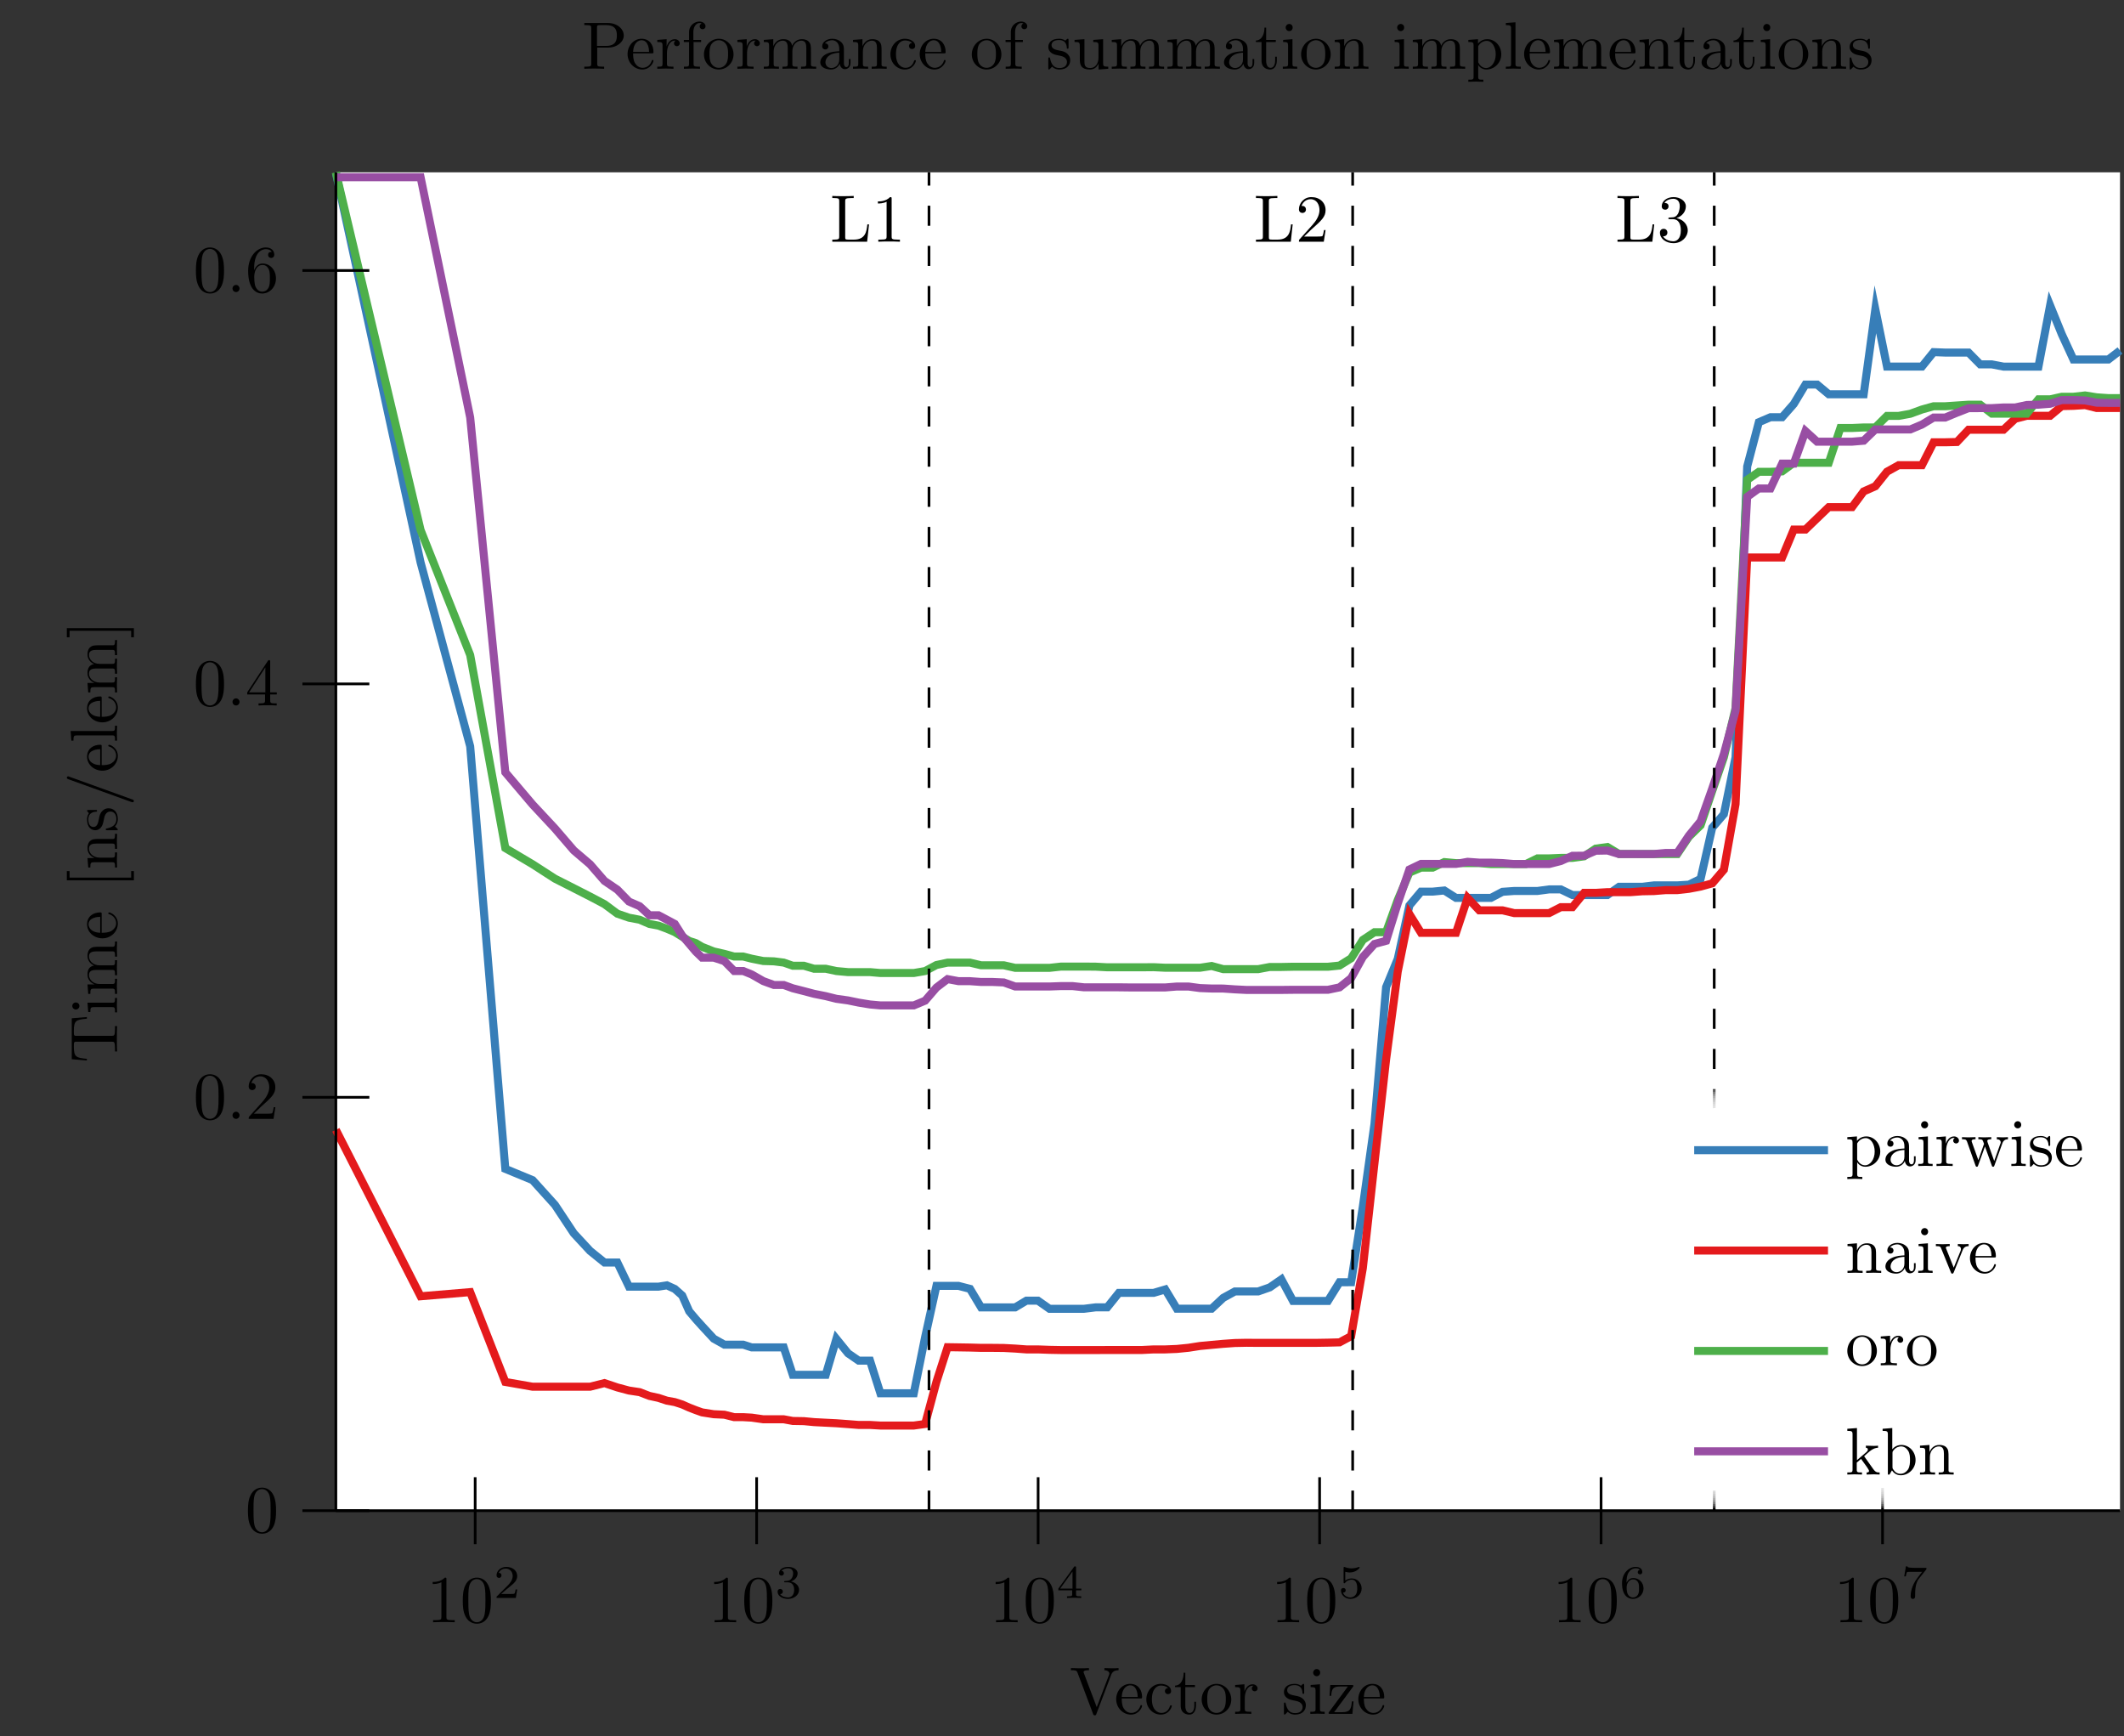 <?xml version="1.0" encoding="UTF-8" standalone="no"?>
<svg
   xmlns:dc="http://purl.org/dc/elements/1.1/"
   xmlns:cc="http://creativecommons.org/ns#"
   xmlns:rdf="http://www.w3.org/1999/02/22-rdf-syntax-ns#"
   xmlns:svg="http://www.w3.org/2000/svg"
   xmlns="http://www.w3.org/2000/svg"
   xmlns:xlink="http://www.w3.org/1999/xlink"
   xmlns:sodipodi="http://sodipodi.sourceforge.net/DTD/sodipodi-0.dtd"
   xmlns:inkscape="http://www.inkscape.org/namespaces/inkscape"
   width="316.273pt"
   height="258.485pt"
   viewBox="0 0 316.273 258.485"
   version="1.2"
   id="svg595"
   sodipodi:docname="sum_performance.svg"
   inkscape:version="0.92.5 (2060ec1f9f, 2020-04-08)">
  <rect x="0" y="0" width="316.273" height="258.485" fill="#333333" stroke="none"/>
  <sodipodi:namedview
     pagecolor="#ffffff"
     bordercolor="#666666"
     borderopacity="1"
     objecttolerance="10"
     gridtolerance="10"
     guidetolerance="10"
     inkscape:pageopacity="0"
     inkscape:pageshadow="2"
     inkscape:window-width="1918"
     inkscape:window-height="2123"
     id="namedview597"
     showgrid="false"
     inkscape:zoom="0.68475931"
     inkscape:cx="-128.68669"
     inkscape:cy="172.32332"
     inkscape:window-x="0"
     inkscape:window-y="35"
     inkscape:window-maximized="0"
     inkscape:current-layer="svg595" />
  <defs
     id="defs160">
    <g
       id="g146">
      <symbol
         overflow="visible"
         id="glyph0-0">
        <path
           style="stroke:none;"
           d=""
           id="path2" />
      </symbol>
      <symbol
         overflow="visible"
         id="glyph0-1">
        <path
           style="stroke:none;"
           d="M 6.188 -5.828 C 6.328 -6.203 6.594 -6.484 7.281 -6.5 L 7.281 -6.812 C 6.969 -6.781 6.562 -6.781 6.312 -6.781 C 6.016 -6.781 5.438 -6.797 5.172 -6.812 L 5.172 -6.5 C 5.688 -6.484 5.906 -6.234 5.906 -6 C 5.906 -5.922 5.875 -5.859 5.859 -5.797 L 4.031 -1 L 2.125 -6.031 C 2.062 -6.172 2.062 -6.188 2.062 -6.203 C 2.062 -6.5 2.625 -6.5 2.875 -6.5 L 2.875 -6.812 C 2.516 -6.781 1.828 -6.781 1.453 -6.781 C 0.984 -6.781 0.547 -6.797 0.188 -6.812 L 0.188 -6.5 C 0.844 -6.5 1.031 -6.5 1.172 -6.125 L 3.484 0 C 3.547 0.188 3.594 0.219 3.734 0.219 C 3.891 0.219 3.922 0.172 3.969 0.031 Z M 6.188 -5.828 "
           id="path5" />
      </symbol>
      <symbol
         overflow="visible"
         id="glyph0-2">
        <path
           style="stroke:none;"
           d="M 1.109 -2.516 C 1.172 -4 2.016 -4.25 2.359 -4.25 C 3.375 -4.25 3.484 -2.906 3.484 -2.516 Z M 1.109 -2.297 L 3.891 -2.297 C 4.109 -2.297 4.141 -2.297 4.141 -2.516 C 4.141 -3.5 3.594 -4.469 2.359 -4.469 C 1.203 -4.469 0.281 -3.438 0.281 -2.188 C 0.281 -0.859 1.328 0.109 2.469 0.109 C 3.688 0.109 4.141 -1 4.141 -1.188 C 4.141 -1.281 4.062 -1.312 4 -1.312 C 3.922 -1.312 3.891 -1.25 3.875 -1.172 C 3.531 -0.141 2.625 -0.141 2.531 -0.141 C 2.031 -0.141 1.641 -0.438 1.406 -0.812 C 1.109 -1.281 1.109 -1.938 1.109 -2.297 Z M 1.109 -2.297 "
           id="path8" />
      </symbol>
      <symbol
         overflow="visible"
         id="glyph0-3">
        <path
           style="stroke:none;"
           d="M 1.172 -2.172 C 1.172 -3.797 1.984 -4.219 2.516 -4.219 C 2.609 -4.219 3.234 -4.203 3.578 -3.844 C 3.172 -3.812 3.109 -3.516 3.109 -3.391 C 3.109 -3.125 3.297 -2.938 3.562 -2.938 C 3.828 -2.938 4.031 -3.094 4.031 -3.406 C 4.031 -4.078 3.266 -4.469 2.5 -4.469 C 1.25 -4.469 0.344 -3.391 0.344 -2.156 C 0.344 -0.875 1.328 0.109 2.484 0.109 C 3.812 0.109 4.141 -1.094 4.141 -1.188 C 4.141 -1.281 4.031 -1.281 4 -1.281 C 3.922 -1.281 3.891 -1.25 3.875 -1.188 C 3.594 -0.266 2.938 -0.141 2.578 -0.141 C 2.047 -0.141 1.172 -0.562 1.172 -2.172 Z M 1.172 -2.172 "
           id="path11" />
      </symbol>
      <symbol
         overflow="visible"
         id="glyph0-4">
        <path
           style="stroke:none;"
           d="M 1.719 -3.984 L 3.156 -3.984 L 3.156 -4.297 L 1.719 -4.297 L 1.719 -6.125 L 1.469 -6.125 C 1.469 -5.312 1.172 -4.25 0.188 -4.203 L 0.188 -3.984 L 1.031 -3.984 L 1.031 -1.234 C 1.031 -0.016 1.969 0.109 2.328 0.109 C 3.031 0.109 3.312 -0.594 3.312 -1.234 L 3.312 -1.797 L 3.062 -1.797 L 3.062 -1.25 C 3.062 -0.516 2.766 -0.141 2.391 -0.141 C 1.719 -0.141 1.719 -1.047 1.719 -1.219 Z M 1.719 -3.984 "
           id="path14" />
      </symbol>
      <symbol
         overflow="visible"
         id="glyph0-5">
        <path
           style="stroke:none;"
           d="M 4.688 -2.141 C 4.688 -3.406 3.703 -4.469 2.5 -4.469 C 1.25 -4.469 0.281 -3.375 0.281 -2.141 C 0.281 -0.844 1.312 0.109 2.484 0.109 C 3.688 0.109 4.688 -0.875 4.688 -2.141 Z M 2.5 -0.141 C 2.062 -0.141 1.625 -0.344 1.359 -0.812 C 1.109 -1.25 1.109 -1.859 1.109 -2.219 C 1.109 -2.609 1.109 -3.141 1.344 -3.578 C 1.609 -4.031 2.078 -4.25 2.484 -4.25 C 2.922 -4.25 3.344 -4.031 3.609 -3.594 C 3.875 -3.172 3.875 -2.594 3.875 -2.219 C 3.875 -1.859 3.875 -1.312 3.656 -0.875 C 3.422 -0.422 2.984 -0.141 2.5 -0.141 Z M 2.5 -0.141 "
           id="path17" />
      </symbol>
      <symbol
         overflow="visible"
         id="glyph0-6">
        <path
           style="stroke:none;"
           d="M 1.672 -3.312 L 1.672 -4.406 L 0.281 -4.297 L 0.281 -3.984 C 0.984 -3.984 1.062 -3.922 1.062 -3.422 L 1.062 -0.75 C 1.062 -0.312 0.953 -0.312 0.281 -0.312 L 0.281 0 C 0.672 -0.016 1.141 -0.031 1.422 -0.031 C 1.812 -0.031 2.281 -0.031 2.688 0 L 2.688 -0.312 L 2.469 -0.312 C 1.734 -0.312 1.719 -0.422 1.719 -0.781 L 1.719 -2.312 C 1.719 -3.297 2.141 -4.188 2.891 -4.188 C 2.953 -4.188 2.984 -4.188 3 -4.172 C 2.969 -4.172 2.766 -4.047 2.766 -3.781 C 2.766 -3.516 2.984 -3.359 3.203 -3.359 C 3.375 -3.359 3.625 -3.484 3.625 -3.797 C 3.625 -4.109 3.312 -4.406 2.891 -4.406 C 2.156 -4.406 1.797 -3.734 1.672 -3.312 Z M 1.672 -3.312 "
           id="path20" />
      </symbol>
      <symbol
         overflow="visible"
         id="glyph0-7">
        <path
           style="stroke:none;"
           d="M 2.078 -1.938 C 2.297 -1.891 3.109 -1.734 3.109 -1.016 C 3.109 -0.516 2.766 -0.109 1.984 -0.109 C 1.141 -0.109 0.781 -0.672 0.594 -1.531 C 0.562 -1.656 0.562 -1.688 0.453 -1.688 C 0.328 -1.688 0.328 -1.625 0.328 -1.453 L 0.328 -0.125 C 0.328 0.047 0.328 0.109 0.438 0.109 C 0.484 0.109 0.5 0.094 0.688 -0.094 C 0.703 -0.109 0.703 -0.125 0.891 -0.312 C 1.328 0.094 1.781 0.109 1.984 0.109 C 3.125 0.109 3.594 -0.562 3.594 -1.281 C 3.594 -1.797 3.297 -2.109 3.172 -2.219 C 2.844 -2.547 2.453 -2.625 2.031 -2.703 C 1.469 -2.812 0.812 -2.938 0.812 -3.516 C 0.812 -3.875 1.062 -4.281 1.922 -4.281 C 3.016 -4.281 3.078 -3.375 3.094 -3.078 C 3.094 -2.984 3.188 -2.984 3.203 -2.984 C 3.344 -2.984 3.344 -3.031 3.344 -3.219 L 3.344 -4.234 C 3.344 -4.391 3.344 -4.469 3.234 -4.469 C 3.188 -4.469 3.156 -4.469 3.031 -4.344 C 3 -4.312 2.906 -4.219 2.859 -4.188 C 2.484 -4.469 2.078 -4.469 1.922 -4.469 C 0.703 -4.469 0.328 -3.797 0.328 -3.234 C 0.328 -2.891 0.484 -2.609 0.75 -2.391 C 1.078 -2.141 1.359 -2.078 2.078 -1.938 Z M 2.078 -1.938 "
           id="path23" />
      </symbol>
      <symbol
         overflow="visible"
         id="glyph0-8">
        <path
           style="stroke:none;"
           d="M 1.766 -4.406 L 0.375 -4.297 L 0.375 -3.984 C 1.016 -3.984 1.109 -3.922 1.109 -3.438 L 1.109 -0.75 C 1.109 -0.312 1 -0.312 0.328 -0.312 L 0.328 0 C 0.641 -0.016 1.188 -0.031 1.422 -0.031 C 1.781 -0.031 2.125 -0.016 2.469 0 L 2.469 -0.312 C 1.797 -0.312 1.766 -0.359 1.766 -0.75 Z M 1.797 -6.141 C 1.797 -6.453 1.562 -6.672 1.281 -6.672 C 0.969 -6.672 0.75 -6.406 0.75 -6.141 C 0.75 -5.875 0.969 -5.609 1.281 -5.609 C 1.562 -5.609 1.797 -5.828 1.797 -6.141 Z M 1.797 -6.141 "
           id="path26" />
      </symbol>
      <symbol
         overflow="visible"
         id="glyph0-9">
        <path
           style="stroke:none;"
           d="M 3.891 -4 C 3.984 -4.109 3.984 -4.125 3.984 -4.172 C 3.984 -4.297 3.891 -4.297 3.719 -4.297 L 0.531 -4.297 L 0.422 -2.688 L 0.672 -2.688 C 0.734 -3.703 0.922 -4.078 2.016 -4.078 L 3.156 -4.078 L 0.375 -0.312 C 0.281 -0.203 0.281 -0.188 0.281 -0.141 C 0.281 0 0.344 0 0.531 0 L 3.828 0 L 4 -1.859 L 3.75 -1.859 C 3.656 -0.688 3.453 -0.25 2.297 -0.25 L 1.109 -0.25 Z M 3.891 -4 "
           id="path29" />
      </symbol>
      <symbol
         overflow="visible"
         id="glyph0-10">
        <path
           style="stroke:none;"
           d="M 2.938 -6.375 C 2.938 -6.625 2.938 -6.641 2.703 -6.641 C 2.078 -6 1.203 -6 0.891 -6 L 0.891 -5.688 C 1.094 -5.688 1.672 -5.688 2.188 -5.953 L 2.188 -0.781 C 2.188 -0.422 2.156 -0.312 1.266 -0.312 L 0.953 -0.312 L 0.953 0 C 1.297 -0.031 2.156 -0.031 2.562 -0.031 C 2.953 -0.031 3.828 -0.031 4.172 0 L 4.172 -0.312 L 3.859 -0.312 C 2.953 -0.312 2.938 -0.422 2.938 -0.781 Z M 2.938 -6.375 "
           id="path32" />
      </symbol>
      <symbol
         overflow="visible"
         id="glyph0-11">
        <path
           style="stroke:none;"
           d="M 4.578 -3.188 C 4.578 -3.984 4.531 -4.781 4.188 -5.516 C 3.734 -6.484 2.906 -6.641 2.5 -6.641 C 1.891 -6.641 1.172 -6.375 0.75 -5.453 C 0.438 -4.766 0.391 -3.984 0.391 -3.188 C 0.391 -2.438 0.422 -1.547 0.844 -0.781 C 1.266 0.016 2 0.219 2.484 0.219 C 3.016 0.219 3.781 0.016 4.219 -0.938 C 4.531 -1.625 4.578 -2.406 4.578 -3.188 Z M 2.484 0 C 2.094 0 1.5 -0.25 1.328 -1.203 C 1.219 -1.797 1.219 -2.719 1.219 -3.312 C 1.219 -3.953 1.219 -4.609 1.297 -5.141 C 1.484 -6.328 2.234 -6.422 2.484 -6.422 C 2.812 -6.422 3.469 -6.234 3.656 -5.25 C 3.766 -4.688 3.766 -3.938 3.766 -3.312 C 3.766 -2.562 3.766 -1.891 3.656 -1.25 C 3.5 -0.297 2.938 0 2.484 0 Z M 2.484 0 "
           id="path35" />
      </symbol>
      <symbol
         overflow="visible"
         id="glyph0-12">
        <path
           style="stroke:none;"
           d="M 1.906 -0.531 C 1.906 -0.812 1.672 -1.062 1.391 -1.062 C 1.094 -1.062 0.859 -0.812 0.859 -0.531 C 0.859 -0.234 1.094 0 1.391 0 C 1.672 0 1.906 -0.234 1.906 -0.531 Z M 1.906 -0.531 "
           id="path38" />
      </symbol>
      <symbol
         overflow="visible"
         id="glyph0-13">
        <path
           style="stroke:none;"
           d="M 1.266 -0.766 L 2.328 -1.797 C 3.875 -3.172 4.469 -3.703 4.469 -4.703 C 4.469 -5.844 3.578 -6.641 2.359 -6.641 C 1.234 -6.641 0.5 -5.719 0.5 -4.828 C 0.5 -4.281 1 -4.281 1.031 -4.281 C 1.203 -4.281 1.547 -4.391 1.547 -4.812 C 1.547 -5.062 1.359 -5.328 1.016 -5.328 C 0.938 -5.328 0.922 -5.328 0.891 -5.312 C 1.109 -5.969 1.656 -6.328 2.234 -6.328 C 3.141 -6.328 3.562 -5.516 3.562 -4.703 C 3.562 -3.906 3.078 -3.125 2.516 -2.5 L 0.609 -0.375 C 0.5 -0.266 0.5 -0.234 0.5 0 L 4.203 0 L 4.469 -1.734 L 4.234 -1.734 C 4.172 -1.438 4.109 -1 4 -0.844 C 3.938 -0.766 3.281 -0.766 3.062 -0.766 Z M 1.266 -0.766 "
           id="path41" />
      </symbol>
      <symbol
         overflow="visible"
         id="glyph0-14">
        <path
           style="stroke:none;"
           d="M 2.938 -1.641 L 2.938 -0.781 C 2.938 -0.422 2.906 -0.312 2.172 -0.312 L 1.969 -0.312 L 1.969 0 C 2.375 -0.031 2.891 -0.031 3.312 -0.031 C 3.734 -0.031 4.25 -0.031 4.672 0 L 4.672 -0.312 L 4.453 -0.312 C 3.719 -0.312 3.703 -0.422 3.703 -0.781 L 3.703 -1.641 L 4.688 -1.641 L 4.688 -1.953 L 3.703 -1.953 L 3.703 -6.484 C 3.703 -6.688 3.703 -6.75 3.531 -6.75 C 3.453 -6.75 3.422 -6.75 3.344 -6.625 L 0.281 -1.953 L 0.281 -1.641 Z M 2.984 -1.953 L 0.562 -1.953 L 2.984 -5.672 Z M 2.984 -1.953 "
           id="path44" />
      </symbol>
      <symbol
         overflow="visible"
         id="glyph0-15">
        <path
           style="stroke:none;"
           d="M 1.312 -3.266 L 1.312 -3.516 C 1.312 -6.031 2.547 -6.391 3.062 -6.391 C 3.297 -6.391 3.719 -6.328 3.938 -5.984 C 3.781 -5.984 3.391 -5.984 3.391 -5.547 C 3.391 -5.234 3.625 -5.078 3.844 -5.078 C 4 -5.078 4.312 -5.172 4.312 -5.562 C 4.312 -6.156 3.875 -6.641 3.047 -6.641 C 1.766 -6.641 0.422 -5.359 0.422 -3.156 C 0.422 -0.484 1.578 0.219 2.5 0.219 C 3.609 0.219 4.562 -0.719 4.562 -2.031 C 4.562 -3.297 3.672 -4.25 2.562 -4.25 C 1.891 -4.25 1.516 -3.75 1.312 -3.266 Z M 2.5 -0.062 C 1.875 -0.062 1.578 -0.656 1.516 -0.812 C 1.328 -1.281 1.328 -2.078 1.328 -2.25 C 1.328 -3.031 1.656 -4.031 2.547 -4.031 C 2.719 -4.031 3.172 -4.031 3.484 -3.406 C 3.656 -3.047 3.656 -2.531 3.656 -2.047 C 3.656 -1.562 3.656 -1.062 3.484 -0.703 C 3.188 -0.109 2.734 -0.062 2.5 -0.062 Z M 2.5 -0.062 "
           id="path47" />
      </symbol>
      <symbol
         overflow="visible"
         id="glyph0-16">
        <path
           style="stroke:none;"
           d="M 5.797 -2.578 L 5.547 -2.578 C 5.438 -1.562 5.297 -0.312 3.547 -0.312 L 2.734 -0.312 C 2.266 -0.312 2.25 -0.375 2.25 -0.703 L 2.25 -6.016 C 2.25 -6.359 2.25 -6.5 3.188 -6.5 L 3.516 -6.5 L 3.516 -6.812 C 3.156 -6.781 2.25 -6.781 1.844 -6.781 C 1.453 -6.781 0.672 -6.781 0.328 -6.812 L 0.328 -6.5 L 0.562 -6.5 C 1.328 -6.5 1.359 -6.391 1.359 -6.031 L 1.359 -0.781 C 1.359 -0.422 1.328 -0.312 0.562 -0.312 L 0.328 -0.312 L 0.328 0 L 5.516 0 Z M 5.797 -2.578 "
           id="path50" />
      </symbol>
      <symbol
         overflow="visible"
         id="glyph0-17">
        <path
           style="stroke:none;"
           d="M 2.891 -3.516 C 3.703 -3.781 4.281 -4.469 4.281 -5.266 C 4.281 -6.078 3.406 -6.641 2.453 -6.641 C 1.453 -6.641 0.688 -6.047 0.688 -5.281 C 0.688 -4.953 0.906 -4.766 1.203 -4.766 C 1.5 -4.766 1.703 -4.984 1.703 -5.281 C 1.703 -5.766 1.234 -5.766 1.094 -5.766 C 1.391 -6.266 2.047 -6.391 2.406 -6.391 C 2.828 -6.391 3.375 -6.172 3.375 -5.281 C 3.375 -5.156 3.344 -4.578 3.094 -4.141 C 2.797 -3.656 2.453 -3.625 2.203 -3.625 C 2.125 -3.609 1.891 -3.594 1.812 -3.594 C 1.734 -3.578 1.672 -3.562 1.672 -3.469 C 1.672 -3.359 1.734 -3.359 1.906 -3.359 L 2.344 -3.359 C 3.156 -3.359 3.531 -2.688 3.531 -1.703 C 3.531 -0.344 2.844 -0.062 2.406 -0.062 C 1.969 -0.062 1.219 -0.234 0.875 -0.812 C 1.219 -0.766 1.531 -0.984 1.531 -1.359 C 1.531 -1.719 1.266 -1.922 0.984 -1.922 C 0.734 -1.922 0.422 -1.781 0.422 -1.344 C 0.422 -0.438 1.344 0.219 2.438 0.219 C 3.656 0.219 4.562 -0.688 4.562 -1.703 C 4.562 -2.516 3.922 -3.297 2.891 -3.516 Z M 2.891 -3.516 "
           id="path53" />
      </symbol>
      <symbol
         overflow="visible"
         id="glyph0-18">
        <path
           style="stroke:none;"
           d="M 2.266 -3.156 L 3.953 -3.156 C 5.141 -3.156 6.219 -3.953 6.219 -4.953 C 6.219 -5.938 5.234 -6.812 3.875 -6.812 L 0.344 -6.812 L 0.344 -6.5 L 0.594 -6.5 C 1.359 -6.5 1.375 -6.391 1.375 -6.031 L 1.375 -0.781 C 1.375 -0.422 1.359 -0.312 0.594 -0.312 L 0.344 -0.312 L 0.344 0 C 0.703 -0.031 1.438 -0.031 1.812 -0.031 C 2.188 -0.031 2.938 -0.031 3.297 0 L 3.297 -0.312 L 3.047 -0.312 C 2.281 -0.312 2.266 -0.422 2.266 -0.781 Z M 2.234 -3.406 L 2.234 -6.094 C 2.234 -6.438 2.25 -6.5 2.719 -6.5 L 3.609 -6.5 C 5.188 -6.5 5.188 -5.438 5.188 -4.953 C 5.188 -4.484 5.188 -3.406 3.609 -3.406 Z M 2.234 -3.406 "
           id="path56" />
      </symbol>
      <symbol
         overflow="visible"
         id="glyph0-19">
        <path
           style="stroke:none;"
           d="M 1.75 -4.297 L 1.75 -5.453 C 1.75 -6.328 2.219 -6.812 2.656 -6.812 C 2.688 -6.812 2.844 -6.812 2.984 -6.734 C 2.875 -6.703 2.688 -6.562 2.688 -6.312 C 2.688 -6.094 2.844 -5.891 3.125 -5.891 C 3.406 -5.891 3.562 -6.094 3.562 -6.328 C 3.562 -6.703 3.188 -7.031 2.656 -7.031 C 1.969 -7.031 1.109 -6.5 1.109 -5.438 L 1.109 -4.297 L 0.328 -4.297 L 0.328 -3.984 L 1.109 -3.984 L 1.109 -0.75 C 1.109 -0.312 1 -0.312 0.344 -0.312 L 0.344 0 C 0.734 -0.016 1.203 -0.031 1.469 -0.031 C 1.875 -0.031 2.344 -0.031 2.734 0 L 2.734 -0.312 L 2.531 -0.312 C 1.797 -0.312 1.781 -0.422 1.781 -0.781 L 1.781 -3.984 L 2.906 -3.984 L 2.906 -4.297 Z M 1.75 -4.297 "
           id="path59" />
      </symbol>
      <symbol
         overflow="visible"
         id="glyph0-20">
        <path
           style="stroke:none;"
           d="M 1.094 -3.422 L 1.094 -0.75 C 1.094 -0.312 0.984 -0.312 0.312 -0.312 L 0.312 0 C 0.672 -0.016 1.172 -0.031 1.453 -0.031 C 1.703 -0.031 2.219 -0.016 2.562 0 L 2.562 -0.312 C 1.891 -0.312 1.781 -0.312 1.781 -0.75 L 1.781 -2.594 C 1.781 -3.625 2.5 -4.188 3.125 -4.188 C 3.766 -4.188 3.875 -3.656 3.875 -3.078 L 3.875 -0.75 C 3.875 -0.312 3.766 -0.312 3.094 -0.312 L 3.094 0 C 3.438 -0.016 3.953 -0.031 4.219 -0.031 C 4.469 -0.031 5 -0.016 5.328 0 L 5.328 -0.312 C 4.672 -0.312 4.562 -0.312 4.562 -0.75 L 4.562 -2.594 C 4.562 -3.625 5.266 -4.188 5.906 -4.188 C 6.531 -4.188 6.641 -3.656 6.641 -3.078 L 6.641 -0.75 C 6.641 -0.312 6.531 -0.312 5.859 -0.312 L 5.859 0 C 6.203 -0.016 6.719 -0.031 6.984 -0.031 C 7.25 -0.031 7.766 -0.016 8.109 0 L 8.109 -0.312 C 7.594 -0.312 7.344 -0.312 7.328 -0.609 L 7.328 -2.516 C 7.328 -3.375 7.328 -3.672 7.016 -4.031 C 6.875 -4.203 6.547 -4.406 5.969 -4.406 C 5.141 -4.406 4.688 -3.812 4.531 -3.422 C 4.391 -4.297 3.656 -4.406 3.203 -4.406 C 2.469 -4.406 2 -3.984 1.719 -3.359 L 1.719 -4.406 L 0.312 -4.297 L 0.312 -3.984 C 1.016 -3.984 1.094 -3.922 1.094 -3.422 Z M 1.094 -3.422 "
           id="path62" />
      </symbol>
      <symbol
         overflow="visible"
         id="glyph0-21">
        <path
           style="stroke:none;"
           d="M 3.312 -0.75 C 3.359 -0.359 3.625 0.062 4.094 0.062 C 4.312 0.062 4.922 -0.078 4.922 -0.891 L 4.922 -1.453 L 4.672 -1.453 L 4.672 -0.891 C 4.672 -0.312 4.422 -0.25 4.312 -0.25 C 3.984 -0.25 3.938 -0.703 3.938 -0.75 L 3.938 -2.734 C 3.938 -3.156 3.938 -3.547 3.578 -3.922 C 3.188 -4.312 2.688 -4.469 2.219 -4.469 C 1.391 -4.469 0.703 -4 0.703 -3.344 C 0.703 -3.047 0.906 -2.875 1.172 -2.875 C 1.453 -2.875 1.625 -3.078 1.625 -3.328 C 1.625 -3.453 1.578 -3.781 1.109 -3.781 C 1.391 -4.141 1.875 -4.25 2.188 -4.25 C 2.688 -4.25 3.25 -3.859 3.25 -2.969 L 3.25 -2.609 C 2.734 -2.578 2.047 -2.547 1.422 -2.25 C 0.672 -1.906 0.422 -1.391 0.422 -0.953 C 0.422 -0.141 1.391 0.109 2.016 0.109 C 2.672 0.109 3.125 -0.297 3.312 -0.75 Z M 3.25 -2.391 L 3.25 -1.391 C 3.25 -0.453 2.531 -0.109 2.078 -0.109 C 1.594 -0.109 1.188 -0.453 1.188 -0.953 C 1.188 -1.5 1.609 -2.328 3.25 -2.391 Z M 3.25 -2.391 "
           id="path65" />
      </symbol>
      <symbol
         overflow="visible"
         id="glyph0-22">
        <path
           style="stroke:none;"
           d="M 1.094 -3.422 L 1.094 -0.75 C 1.094 -0.312 0.984 -0.312 0.312 -0.312 L 0.312 0 C 0.672 -0.016 1.172 -0.031 1.453 -0.031 C 1.703 -0.031 2.219 -0.016 2.562 0 L 2.562 -0.312 C 1.891 -0.312 1.781 -0.312 1.781 -0.75 L 1.781 -2.594 C 1.781 -3.625 2.5 -4.188 3.125 -4.188 C 3.766 -4.188 3.875 -3.656 3.875 -3.078 L 3.875 -0.75 C 3.875 -0.312 3.766 -0.312 3.094 -0.312 L 3.094 0 C 3.438 -0.016 3.953 -0.031 4.219 -0.031 C 4.469 -0.031 5 -0.016 5.328 0 L 5.328 -0.312 C 4.812 -0.312 4.562 -0.312 4.562 -0.609 L 4.562 -2.516 C 4.562 -3.375 4.562 -3.672 4.25 -4.031 C 4.109 -4.203 3.781 -4.406 3.203 -4.406 C 2.469 -4.406 2 -3.984 1.719 -3.359 L 1.719 -4.406 L 0.312 -4.297 L 0.312 -3.984 C 1.016 -3.984 1.094 -3.922 1.094 -3.422 Z M 1.094 -3.422 "
           id="path68" />
      </symbol>
      <symbol
         overflow="visible"
         id="glyph0-23">
        <path
           style="stroke:none;"
           d="M 3.891 -0.781 L 3.891 0.109 L 5.328 0 L 5.328 -0.312 C 4.641 -0.312 4.562 -0.375 4.562 -0.875 L 4.562 -4.406 L 3.094 -4.297 L 3.094 -3.984 C 3.781 -3.984 3.875 -3.922 3.875 -3.422 L 3.875 -1.656 C 3.875 -0.781 3.391 -0.109 2.656 -0.109 C 1.828 -0.109 1.781 -0.578 1.781 -1.094 L 1.781 -4.406 L 0.312 -4.297 L 0.312 -3.984 C 1.094 -3.984 1.094 -3.953 1.094 -3.078 L 1.094 -1.578 C 1.094 -0.797 1.094 0.109 2.609 0.109 C 3.172 0.109 3.609 -0.172 3.891 -0.781 Z M 3.891 -0.781 "
           id="path71" />
      </symbol>
      <symbol
         overflow="visible"
         id="glyph0-24">
        <path
           style="stroke:none;"
           d="M 1.719 -3.75 L 1.719 -4.406 L 0.281 -4.297 L 0.281 -3.984 C 0.984 -3.984 1.062 -3.922 1.062 -3.484 L 1.062 1.172 C 1.062 1.625 0.953 1.625 0.281 1.625 L 0.281 1.938 C 0.625 1.922 1.141 1.906 1.391 1.906 C 1.672 1.906 2.172 1.922 2.516 1.938 L 2.516 1.625 C 1.859 1.625 1.75 1.625 1.75 1.172 L 1.75 -0.594 C 1.797 -0.422 2.219 0.109 2.969 0.109 C 4.156 0.109 5.188 -0.875 5.188 -2.156 C 5.188 -3.422 4.234 -4.406 3.109 -4.406 C 2.328 -4.406 1.906 -3.969 1.719 -3.75 Z M 1.75 -1.141 L 1.75 -3.359 C 2.031 -3.875 2.516 -4.156 3.031 -4.156 C 3.766 -4.156 4.359 -3.281 4.359 -2.156 C 4.359 -0.953 3.672 -0.109 2.938 -0.109 C 2.531 -0.109 2.156 -0.312 1.891 -0.719 C 1.75 -0.922 1.75 -0.938 1.75 -1.141 Z M 1.75 -1.141 "
           id="path74" />
      </symbol>
      <symbol
         overflow="visible"
         id="glyph0-25">
        <path
           style="stroke:none;"
           d="M 1.766 -6.922 L 0.328 -6.812 L 0.328 -6.5 C 1.031 -6.5 1.109 -6.438 1.109 -5.938 L 1.109 -0.75 C 1.109 -0.312 1 -0.312 0.328 -0.312 L 0.328 0 C 0.656 -0.016 1.188 -0.031 1.438 -0.031 C 1.688 -0.031 2.172 -0.016 2.547 0 L 2.547 -0.312 C 1.875 -0.312 1.766 -0.312 1.766 -0.75 Z M 1.766 -6.922 "
           id="path77" />
      </symbol>
      <symbol
         overflow="visible"
         id="glyph0-26">
        <path
           style="stroke:none;"
           d="M 6.172 -3.344 C 6.344 -3.844 6.656 -3.984 7.016 -3.984 L 7.016 -4.297 C 6.781 -4.281 6.5 -4.266 6.281 -4.266 C 5.984 -4.266 5.547 -4.281 5.359 -4.297 L 5.359 -3.984 C 5.719 -3.984 5.938 -3.797 5.938 -3.516 C 5.938 -3.453 5.938 -3.422 5.875 -3.297 L 4.969 -0.75 L 3.984 -3.531 C 3.953 -3.656 3.938 -3.672 3.938 -3.719 C 3.938 -3.984 4.328 -3.984 4.531 -3.984 L 4.531 -4.297 C 4.234 -4.281 3.734 -4.266 3.484 -4.266 C 3.188 -4.266 2.906 -4.281 2.609 -4.297 L 2.609 -3.984 C 2.969 -3.984 3.125 -3.969 3.234 -3.844 C 3.281 -3.781 3.391 -3.484 3.453 -3.297 L 2.609 -0.875 L 1.656 -3.531 C 1.609 -3.656 1.609 -3.672 1.609 -3.719 C 1.609 -3.984 2 -3.984 2.188 -3.984 L 2.188 -4.297 C 1.891 -4.281 1.328 -4.266 1.109 -4.266 C 1.062 -4.266 0.531 -4.281 0.172 -4.297 L 0.172 -3.984 C 0.672 -3.984 0.797 -3.953 0.922 -3.641 L 2.172 -0.109 C 2.219 0.031 2.25 0.109 2.375 0.109 C 2.516 0.109 2.531 0.047 2.578 -0.094 L 3.594 -2.906 L 4.609 -0.078 C 4.641 0.031 4.672 0.109 4.812 0.109 C 4.938 0.109 4.969 0.016 5 -0.078 Z M 6.172 -3.344 "
           id="path80" />
      </symbol>
      <symbol
         overflow="visible"
         id="glyph0-27">
        <path
           style="stroke:none;"
           d="M 4.141 -3.312 C 4.234 -3.547 4.406 -3.984 5.062 -3.984 L 5.062 -4.297 C 4.828 -4.281 4.547 -4.266 4.312 -4.266 C 4.078 -4.266 3.625 -4.281 3.453 -4.297 L 3.453 -3.984 C 3.812 -3.984 3.922 -3.75 3.922 -3.562 C 3.922 -3.469 3.906 -3.422 3.875 -3.312 L 2.844 -0.781 L 1.734 -3.562 C 1.672 -3.688 1.672 -3.703 1.672 -3.734 C 1.672 -3.984 2.062 -3.984 2.25 -3.984 L 2.25 -4.297 C 1.938 -4.281 1.391 -4.266 1.156 -4.266 C 0.891 -4.266 0.484 -4.281 0.188 -4.297 L 0.188 -3.984 C 0.812 -3.984 0.859 -3.922 0.984 -3.625 L 2.422 -0.078 C 2.484 0.062 2.5 0.109 2.625 0.109 C 2.766 0.109 2.797 0.016 2.844 -0.078 Z M 4.141 -3.312 "
           id="path83" />
      </symbol>
      <symbol
         overflow="visible"
         id="glyph0-28">
        <path
           style="stroke:none;"
           d="M 1.062 -0.75 C 1.062 -0.312 0.953 -0.312 0.281 -0.312 L 0.281 0 C 0.609 -0.016 1.078 -0.031 1.359 -0.031 C 1.672 -0.031 2.062 -0.016 2.469 0 L 2.469 -0.312 C 1.797 -0.312 1.688 -0.312 1.688 -0.75 L 1.688 -1.781 L 2.328 -2.328 C 3.094 -1.281 3.516 -0.719 3.516 -0.531 C 3.516 -0.344 3.344 -0.312 3.156 -0.312 L 3.156 0 C 3.422 -0.016 4.016 -0.031 4.234 -0.031 C 4.516 -0.031 4.812 -0.016 5.094 0 L 5.094 -0.312 C 4.719 -0.312 4.5 -0.312 4.125 -0.844 L 2.859 -2.625 C 2.844 -2.641 2.797 -2.703 2.797 -2.734 C 2.797 -2.766 3.516 -3.375 3.609 -3.453 C 4.234 -3.953 4.656 -3.984 4.859 -3.984 L 4.859 -4.297 C 4.578 -4.266 4.453 -4.266 4.172 -4.266 C 3.812 -4.266 3.188 -4.281 3.047 -4.297 L 3.047 -3.984 C 3.234 -3.984 3.344 -3.875 3.344 -3.734 C 3.344 -3.531 3.203 -3.422 3.125 -3.344 L 1.719 -2.141 L 1.719 -6.922 L 0.281 -6.812 L 0.281 -6.5 C 0.984 -6.5 1.062 -6.438 1.062 -5.938 Z M 1.062 -0.75 "
           id="path86" />
      </symbol>
      <symbol
         overflow="visible"
         id="glyph0-29">
        <path
           style="stroke:none;"
           d="M 1.719 -3.766 L 1.719 -6.922 L 0.281 -6.812 L 0.281 -6.5 C 0.984 -6.5 1.062 -6.438 1.062 -5.938 L 1.062 0 L 1.312 0 C 1.312 -0.016 1.391 -0.156 1.672 -0.625 C 1.812 -0.391 2.234 0.109 2.969 0.109 C 4.156 0.109 5.188 -0.875 5.188 -2.156 C 5.188 -3.422 4.219 -4.406 3.078 -4.406 C 2.297 -4.406 1.875 -3.938 1.719 -3.766 Z M 1.75 -1.141 L 1.75 -3.188 C 1.75 -3.375 1.75 -3.391 1.859 -3.547 C 2.25 -4.109 2.797 -4.188 3.031 -4.188 C 3.484 -4.188 3.844 -3.922 4.078 -3.547 C 4.344 -3.141 4.359 -2.578 4.359 -2.156 C 4.359 -1.797 4.344 -1.203 4.062 -0.75 C 3.844 -0.438 3.469 -0.109 2.938 -0.109 C 2.484 -0.109 2.125 -0.344 1.891 -0.719 C 1.75 -0.922 1.75 -0.953 1.75 -1.141 Z M 1.75 -1.141 "
           id="path89" />
      </symbol>
      <symbol
         overflow="visible"
         id="glyph1-0">
        <path
           style="stroke:none;"
           d=""
           id="path92" />
      </symbol>
      <symbol
         overflow="visible"
         id="glyph1-1">
        <path
           style="stroke:none;"
           d="M 3.516 -1.266 L 3.281 -1.266 C 3.266 -1.109 3.188 -0.703 3.094 -0.641 C 3.047 -0.594 2.516 -0.594 2.406 -0.594 L 1.125 -0.594 C 1.859 -1.234 2.109 -1.438 2.516 -1.766 C 3.031 -2.172 3.516 -2.609 3.516 -3.266 C 3.516 -4.109 2.781 -4.625 1.891 -4.625 C 1.031 -4.625 0.438 -4.016 0.438 -3.375 C 0.438 -3.031 0.734 -2.984 0.812 -2.984 C 0.969 -2.984 1.172 -3.109 1.172 -3.359 C 1.172 -3.484 1.125 -3.734 0.766 -3.734 C 0.984 -4.219 1.453 -4.375 1.781 -4.375 C 2.484 -4.375 2.844 -3.828 2.844 -3.266 C 2.844 -2.656 2.406 -2.188 2.188 -1.938 L 0.516 -0.266 C 0.438 -0.203 0.438 -0.188 0.438 0 L 3.312 0 Z M 3.516 -1.266 "
           id="path95" />
      </symbol>
      <symbol
         overflow="visible"
         id="glyph1-2">
        <path
           style="stroke:none;"
           d="M 1.906 -2.328 C 2.453 -2.328 2.844 -1.953 2.844 -1.203 C 2.844 -0.344 2.328 -0.078 1.938 -0.078 C 1.656 -0.078 1.031 -0.156 0.75 -0.578 C 1.078 -0.578 1.156 -0.812 1.156 -0.969 C 1.156 -1.188 0.984 -1.344 0.766 -1.344 C 0.578 -1.344 0.375 -1.219 0.375 -0.938 C 0.375 -0.281 1.094 0.141 1.938 0.141 C 2.906 0.141 3.578 -0.516 3.578 -1.203 C 3.578 -1.75 3.141 -2.297 2.375 -2.453 C 3.094 -2.719 3.359 -3.234 3.359 -3.672 C 3.359 -4.219 2.734 -4.625 1.953 -4.625 C 1.188 -4.625 0.594 -4.25 0.594 -3.688 C 0.594 -3.453 0.75 -3.328 0.953 -3.328 C 1.172 -3.328 1.312 -3.484 1.312 -3.672 C 1.312 -3.875 1.172 -4.031 0.953 -4.047 C 1.203 -4.344 1.672 -4.422 1.938 -4.422 C 2.25 -4.422 2.688 -4.266 2.688 -3.672 C 2.688 -3.375 2.594 -3.047 2.406 -2.844 C 2.188 -2.578 1.984 -2.562 1.641 -2.531 C 1.469 -2.516 1.453 -2.516 1.422 -2.516 C 1.406 -2.516 1.344 -2.5 1.344 -2.422 C 1.344 -2.328 1.406 -2.328 1.531 -2.328 Z M 1.906 -2.328 "
           id="path98" />
      </symbol>
      <symbol
         overflow="visible"
         id="glyph1-3">
        <path
           style="stroke:none;"
           d="M 3.688 -1.141 L 3.688 -1.391 L 2.906 -1.391 L 2.906 -4.5 C 2.906 -4.641 2.906 -4.703 2.766 -4.703 C 2.672 -4.703 2.641 -4.703 2.578 -4.594 L 0.266 -1.391 L 0.266 -1.141 L 2.328 -1.141 L 2.328 -0.578 C 2.328 -0.328 2.328 -0.25 1.75 -0.25 L 1.562 -0.25 L 1.562 0 C 1.922 -0.016 2.359 -0.031 2.609 -0.031 C 2.875 -0.031 3.312 -0.016 3.672 0 L 3.672 -0.25 L 3.484 -0.25 C 2.906 -0.25 2.906 -0.328 2.906 -0.578 L 2.906 -1.141 Z M 2.375 -3.938 L 2.375 -1.391 L 0.531 -1.391 Z M 2.375 -3.938 "
           id="path101" />
      </symbol>
      <symbol
         overflow="visible"
         id="glyph1-4">
        <path
           style="stroke:none;"
           d="M 1.078 -3.891 C 1.438 -3.797 1.641 -3.797 1.75 -3.797 C 2.672 -3.797 3.219 -4.422 3.219 -4.531 C 3.219 -4.609 3.172 -4.625 3.141 -4.625 C 3.125 -4.625 3.109 -4.625 3.078 -4.609 C 2.906 -4.547 2.547 -4.406 2.031 -4.406 C 1.828 -4.406 1.469 -4.422 1.016 -4.594 C 0.938 -4.625 0.922 -4.625 0.922 -4.625 C 0.828 -4.625 0.828 -4.547 0.828 -4.438 L 0.828 -2.391 C 0.828 -2.266 0.828 -2.188 0.938 -2.188 C 1 -2.188 1.016 -2.188 1.078 -2.281 C 1.375 -2.656 1.812 -2.719 2.047 -2.719 C 2.469 -2.719 2.656 -2.391 2.688 -2.328 C 2.812 -2.094 2.859 -1.828 2.859 -1.422 C 2.859 -1.219 2.859 -0.812 2.641 -0.5 C 2.469 -0.25 2.172 -0.078 1.828 -0.078 C 1.375 -0.078 0.906 -0.328 0.734 -0.797 C 1 -0.781 1.141 -0.953 1.141 -1.141 C 1.141 -1.438 0.875 -1.484 0.781 -1.484 C 0.781 -1.484 0.438 -1.484 0.438 -1.109 C 0.438 -0.484 1.016 0.141 1.844 0.141 C 2.734 0.141 3.516 -0.516 3.516 -1.406 C 3.516 -2.188 2.922 -2.906 2.062 -2.906 C 1.75 -2.906 1.391 -2.844 1.078 -2.578 Z M 1.078 -3.891 "
           id="path104" />
      </symbol>
      <symbol
         overflow="visible"
         id="glyph1-5">
        <path
           style="stroke:none;"
           d="M 1.047 -2.281 C 1.047 -2.844 1.094 -3.359 1.359 -3.797 C 1.594 -4.172 1.969 -4.422 2.422 -4.422 C 2.625 -4.422 2.906 -4.375 3.047 -4.188 C 2.875 -4.172 2.719 -4.047 2.719 -3.844 C 2.719 -3.672 2.844 -3.516 3.047 -3.516 C 3.266 -3.516 3.391 -3.656 3.391 -3.859 C 3.391 -4.266 3.094 -4.625 2.406 -4.625 C 1.406 -4.625 0.375 -3.703 0.375 -2.203 C 0.375 -0.406 1.219 0.141 2 0.141 C 2.844 0.141 3.578 -0.516 3.578 -1.422 C 3.578 -2.312 2.875 -2.969 2.062 -2.969 C 1.5 -2.969 1.203 -2.594 1.047 -2.281 Z M 2 -0.078 C 1.641 -0.078 1.375 -0.281 1.219 -0.594 C 1.125 -0.797 1.062 -1.156 1.062 -1.562 C 1.062 -2.25 1.469 -2.766 2.031 -2.766 C 2.344 -2.766 2.562 -2.641 2.734 -2.391 C 2.906 -2.125 2.906 -1.828 2.906 -1.422 C 2.906 -1.031 2.906 -0.734 2.719 -0.453 C 2.562 -0.219 2.328 -0.078 2 -0.078 Z M 2 -0.078 "
           id="path107" />
      </symbol>
      <symbol
         overflow="visible"
         id="glyph1-6">
        <path
           style="stroke:none;"
           d="M 3.734 -4.203 C 3.797 -4.297 3.797 -4.312 3.797 -4.484 L 1.969 -4.484 C 1.688 -4.484 1.609 -4.5 1.359 -4.516 C 1 -4.547 0.984 -4.594 0.969 -4.703 L 0.734 -4.703 L 0.484 -3.219 L 0.719 -3.219 C 0.734 -3.328 0.812 -3.781 0.922 -3.859 C 0.969 -3.891 1.547 -3.891 1.641 -3.891 L 3.156 -3.891 C 2.938 -3.609 2.578 -3.172 2.438 -2.969 C 1.531 -1.781 1.438 -0.672 1.438 -0.266 C 1.438 -0.188 1.438 0.141 1.766 0.141 C 2.109 0.141 2.109 -0.172 2.109 -0.266 L 2.109 -0.547 C 2.109 -1.891 2.391 -2.516 2.688 -2.891 Z M 3.734 -4.203 "
           id="path110" />
      </symbol>
      <symbol
         overflow="visible"
         id="glyph2-0">
        <path
           style="stroke:none;"
           d=""
           id="path113" />
      </symbol>
      <symbol
         overflow="visible"
         id="glyph2-1">
        <path
           style="stroke:none;"
           d="M -6.75 -6.641 L -6.75 -0.547 L -4.5 -0.359 L -4.5 -0.609 C -6.109 -0.75 -6.438 -0.891 -6.438 -2.406 C -6.438 -2.578 -6.438 -2.844 -6.422 -2.938 C -6.375 -3.156 -6.266 -3.156 -6.047 -3.156 L -0.781 -3.156 C -0.453 -3.156 -0.312 -3.156 -0.312 -2.109 L -0.312 -1.703 L 0 -1.703 C -0.031 -2.109 -0.031 -3.125 -0.031 -3.594 C -0.031 -4.047 -0.031 -5.078 0 -5.484 L -0.312 -5.484 L -0.312 -5.078 C -0.312 -4.031 -0.453 -4.031 -0.781 -4.031 L -6.047 -4.031 C -6.234 -4.031 -6.375 -4.031 -6.422 -4.219 C -6.438 -4.328 -6.438 -4.594 -6.438 -4.781 C -6.438 -6.297 -6.109 -6.438 -4.5 -6.578 L -4.5 -6.828 Z M -6.75 -6.641 "
           id="path116" />
      </symbol>
      <symbol
         overflow="visible"
         id="glyph2-2">
        <path
           style="stroke:none;"
           d="M -4.406 -1.766 L -4.297 -0.375 L -3.984 -0.375 C -3.984 -1.016 -3.922 -1.109 -3.438 -1.109 L -0.75 -1.109 C -0.312 -1.109 -0.312 -1 -0.312 -0.328 L 0 -0.328 C -0.016 -0.641 -0.031 -1.188 -0.031 -1.422 C -0.031 -1.781 -0.016 -2.125 0 -2.469 L -0.312 -2.469 C -0.312 -1.797 -0.359 -1.766 -0.75 -1.766 Z M -6.141 -1.797 C -6.453 -1.797 -6.672 -1.562 -6.672 -1.281 C -6.672 -0.969 -6.406 -0.75 -6.141 -0.75 C -5.875 -0.75 -5.609 -0.969 -5.609 -1.281 C -5.609 -1.562 -5.828 -1.797 -6.141 -1.797 Z M -6.141 -1.797 "
           id="path119" />
      </symbol>
      <symbol
         overflow="visible"
         id="glyph2-3">
        <path
           style="stroke:none;"
           d="M -3.422 -1.094 L -0.75 -1.094 C -0.312 -1.094 -0.312 -0.984 -0.312 -0.312 L 0 -0.312 C -0.016 -0.672 -0.031 -1.172 -0.031 -1.453 C -0.031 -1.703 -0.016 -2.219 0 -2.562 L -0.312 -2.562 C -0.312 -1.891 -0.312 -1.781 -0.75 -1.781 L -2.594 -1.781 C -3.625 -1.781 -4.188 -2.5 -4.188 -3.125 C -4.188 -3.766 -3.656 -3.875 -3.078 -3.875 L -0.75 -3.875 C -0.312 -3.875 -0.312 -3.766 -0.312 -3.094 L 0 -3.094 C -0.016 -3.438 -0.031 -3.953 -0.031 -4.219 C -0.031 -4.469 -0.016 -5 0 -5.328 L -0.312 -5.328 C -0.312 -4.672 -0.312 -4.562 -0.75 -4.562 L -2.594 -4.562 C -3.625 -4.562 -4.188 -5.266 -4.188 -5.906 C -4.188 -6.531 -3.656 -6.641 -3.078 -6.641 L -0.75 -6.641 C -0.312 -6.641 -0.312 -6.531 -0.312 -5.859 L 0 -5.859 C -0.016 -6.203 -0.031 -6.719 -0.031 -6.984 C -0.031 -7.25 -0.016 -7.766 0 -8.109 L -0.312 -8.109 C -0.312 -7.594 -0.312 -7.344 -0.609 -7.328 L -2.516 -7.328 C -3.375 -7.328 -3.672 -7.328 -4.031 -7.016 C -4.203 -6.875 -4.406 -6.547 -4.406 -5.969 C -4.406 -5.141 -3.812 -4.688 -3.422 -4.531 C -4.297 -4.391 -4.406 -3.656 -4.406 -3.203 C -4.406 -2.469 -3.984 -2 -3.359 -1.719 L -4.406 -1.719 L -4.297 -0.312 L -3.984 -0.312 C -3.984 -1.016 -3.922 -1.094 -3.422 -1.094 Z M -3.422 -1.094 "
           id="path122" />
      </symbol>
      <symbol
         overflow="visible"
         id="glyph2-4">
        <path
           style="stroke:none;"
           d="M -2.516 -1.109 C -4 -1.172 -4.25 -2.016 -4.25 -2.359 C -4.25 -3.375 -2.906 -3.484 -2.516 -3.484 Z M -2.297 -1.109 L -2.297 -3.891 C -2.297 -4.109 -2.297 -4.141 -2.516 -4.141 C -3.5 -4.141 -4.469 -3.594 -4.469 -2.359 C -4.469 -1.203 -3.438 -0.281 -2.188 -0.281 C -0.859 -0.281 0.109 -1.328 0.109 -2.469 C 0.109 -3.688 -1 -4.141 -1.188 -4.141 C -1.281 -4.141 -1.312 -4.062 -1.312 -4 C -1.312 -3.922 -1.25 -3.891 -1.172 -3.875 C -0.141 -3.531 -0.141 -2.625 -0.141 -2.531 C -0.141 -2.031 -0.438 -1.641 -0.812 -1.406 C -1.281 -1.109 -1.938 -1.109 -2.297 -1.109 Z M -2.297 -1.109 "
           id="path125" />
      </symbol>
      <symbol
         overflow="visible"
         id="glyph2-5">
        <path
           style="stroke:none;"
           d="M 2.5 -2.547 L 2.094 -2.547 L 2.094 -1.578 L -7.078 -1.578 L -7.078 -2.547 L -7.484 -2.547 L -7.484 -1.172 L 2.5 -1.172 Z M 2.5 -2.547 "
           id="path128" />
      </symbol>
      <symbol
         overflow="visible"
         id="glyph2-6">
        <path
           style="stroke:none;"
           d="M -3.422 -1.094 L -0.75 -1.094 C -0.312 -1.094 -0.312 -0.984 -0.312 -0.312 L 0 -0.312 C -0.016 -0.672 -0.031 -1.172 -0.031 -1.453 C -0.031 -1.703 -0.016 -2.219 0 -2.562 L -0.312 -2.562 C -0.312 -1.891 -0.312 -1.781 -0.75 -1.781 L -2.594 -1.781 C -3.625 -1.781 -4.188 -2.5 -4.188 -3.125 C -4.188 -3.766 -3.656 -3.875 -3.078 -3.875 L -0.75 -3.875 C -0.312 -3.875 -0.312 -3.766 -0.312 -3.094 L 0 -3.094 C -0.016 -3.438 -0.031 -3.953 -0.031 -4.219 C -0.031 -4.469 -0.016 -5 0 -5.328 L -0.312 -5.328 C -0.312 -4.812 -0.312 -4.562 -0.609 -4.562 L -2.516 -4.562 C -3.375 -4.562 -3.672 -4.562 -4.031 -4.25 C -4.203 -4.109 -4.406 -3.781 -4.406 -3.203 C -4.406 -2.469 -3.984 -2 -3.359 -1.719 L -4.406 -1.719 L -4.297 -0.312 L -3.984 -0.312 C -3.984 -1.016 -3.922 -1.094 -3.422 -1.094 Z M -3.422 -1.094 "
           id="path131" />
      </symbol>
      <symbol
         overflow="visible"
         id="glyph2-7">
        <path
           style="stroke:none;"
           d="M -1.938 -2.078 C -1.891 -2.297 -1.734 -3.109 -1.016 -3.109 C -0.516 -3.109 -0.109 -2.766 -0.109 -1.984 C -0.109 -1.141 -0.672 -0.781 -1.531 -0.594 C -1.656 -0.562 -1.688 -0.562 -1.688 -0.453 C -1.688 -0.328 -1.625 -0.328 -1.453 -0.328 L -0.125 -0.328 C 0.047 -0.328 0.109 -0.328 0.109 -0.438 C 0.109 -0.484 0.094 -0.5 -0.094 -0.688 C -0.109 -0.703 -0.125 -0.703 -0.312 -0.891 C 0.094 -1.328 0.109 -1.781 0.109 -1.984 C 0.109 -3.125 -0.562 -3.594 -1.281 -3.594 C -1.797 -3.594 -2.109 -3.297 -2.219 -3.172 C -2.547 -2.844 -2.625 -2.453 -2.703 -2.031 C -2.812 -1.469 -2.938 -0.812 -3.516 -0.812 C -3.875 -0.812 -4.281 -1.062 -4.281 -1.922 C -4.281 -3.016 -3.375 -3.078 -3.078 -3.094 C -2.984 -3.094 -2.984 -3.188 -2.984 -3.203 C -2.984 -3.344 -3.031 -3.344 -3.219 -3.344 L -4.234 -3.344 C -4.391 -3.344 -4.469 -3.344 -4.469 -3.234 C -4.469 -3.188 -4.469 -3.156 -4.344 -3.031 C -4.312 -3 -4.219 -2.906 -4.188 -2.859 C -4.469 -2.484 -4.469 -2.078 -4.469 -1.922 C -4.469 -0.703 -3.797 -0.328 -3.234 -0.328 C -2.891 -0.328 -2.609 -0.484 -2.391 -0.75 C -2.141 -1.078 -2.078 -1.359 -1.938 -2.078 Z M -1.938 -2.078 "
           id="path134" />
      </symbol>
      <symbol
         overflow="visible"
         id="glyph2-8">
        <path
           style="stroke:none;"
           d="M -7.094 -4.359 C -7.234 -4.422 -7.25 -4.422 -7.281 -4.422 C -7.391 -4.422 -7.484 -4.328 -7.484 -4.219 C -7.484 -4.078 -7.375 -4.031 -7.281 -4 L 2.109 -0.609 C 2.25 -0.562 2.266 -0.562 2.297 -0.562 C 2.406 -0.562 2.5 -0.641 2.5 -0.75 C 2.5 -0.891 2.391 -0.938 2.297 -0.969 Z M -7.094 -4.359 "
           id="path137" />
      </symbol>
      <symbol
         overflow="visible"
         id="glyph2-9">
        <path
           style="stroke:none;"
           d="M -6.922 -1.766 L -6.812 -0.328 L -6.5 -0.328 C -6.5 -1.031 -6.438 -1.109 -5.938 -1.109 L -0.75 -1.109 C -0.312 -1.109 -0.312 -1 -0.312 -0.328 L 0 -0.328 C -0.016 -0.656 -0.031 -1.188 -0.031 -1.438 C -0.031 -1.688 -0.016 -2.172 0 -2.547 L -0.312 -2.547 C -0.312 -1.875 -0.312 -1.766 -0.75 -1.766 Z M -6.922 -1.766 "
           id="path140" />
      </symbol>
      <symbol
         overflow="visible"
         id="glyph2-10">
        <path
           style="stroke:none;"
           d="M -7.484 -1.578 L -7.484 -0.219 L -7.078 -0.219 L -7.078 -1.188 L 2.094 -1.188 L 2.094 -0.219 L 2.5 -0.219 L 2.5 -1.578 Z M -7.484 -1.578 "
           id="path143" />
      </symbol>
    </g>
    <clipPath
       id="clip1">
      <path
         d="M 33 8 L 316.273 8 L 316.273 225 L 33 225 Z M 33 8 "
         id="path148" />
    </clipPath>
    <clipPath
       id="clip2">
      <path
         d="M 33 43 L 316.273 43 L 316.273 230 L 33 230 Z M 33 43 "
         id="path151" />
    </clipPath>
    <clipPath
       id="clip3">
      <path
         d="M 33 8 L 316.273 8 L 316.273 162 L 33 162 Z M 33 8 "
         id="path154" />
    </clipPath>
    <clipPath
       id="clip4">
      <path
         d="M 33 9 L 316.273 9 L 316.273 167 L 33 167 Z M 33 9 "
         id="path157" />
    </clipPath>
  </defs>
  <g
     id="surface373">
    <path
       style=" stroke:none;fill-rule:nonzero;fill:rgb(100%,100%,100%);fill-opacity:1;"
       d="M 50.012 224.91 L 50.012 25.656 L 315.68 25.656 L 315.68 224.91 Z M 50.012 224.91 "
       id="path162" />
    <g
       clip-path="url(#clip1)"
       clip-rule="nonzero"
       id="g166">
      <path
         style="fill:none;stroke-width:1.196;stroke-linecap:butt;stroke-linejoin:miter;stroke:rgb(21.57%,49.413%,72.156%);stroke-opacity:1;stroke-miterlimit:10;"
         d="M 63.085 199.193 L 75.702 141.17 L 83.085 113.795 L 88.319 50.889 L 92.382 49.209 L 95.702 45.533 L 98.507 41.299 L 100.936 38.678 L 103.081 36.947 L 104.999 36.947 L 106.733 33.353 L 111.124 33.353 L 112.382 33.549 L 113.553 33.014 L 114.659 32.033 L 115.698 29.685 L 116.682 28.521 L 117.616 27.482 L 119.35 25.607 L 120.936 24.717 L 123.741 24.717 L 124.999 24.31 L 129.772 24.31 L 131.124 20.228 L 136.03 20.228 L 137.616 25.572 L 139.35 23.432 L 140.932 22.338 L 142.624 22.338 L 144.167 17.478 L 149.139 17.478 L 150.827 25.842 L 152.511 33.467 L 155.807 33.467 L 157.511 33.025 L 159.163 30.267 L 164.237 30.267 L 165.913 31.267 L 167.624 31.267 L 169.35 30.057 L 174.491 30.057 L 176.21 30.271 L 177.944 30.271 L 179.678 32.428 L 184.854 32.428 L 186.581 32.935 L 188.311 30.072 L 193.491 30.072 L 195.221 31.689 L 196.956 32.639 L 200.413 32.639 L 202.147 33.244 L 203.878 34.439 L 205.608 31.224 L 210.807 31.224 L 212.538 34.01 L 214.268 34.014 L 216.003 45.267 L 217.737 57.568 L 219.468 77.943 L 221.202 82.15 L 222.936 90.103 L 224.671 92.166 L 226.405 92.166 L 228.139 92.334 L 229.874 91.232 L 235.077 91.232 L 236.807 92.139 L 238.542 92.264 L 242.011 92.264 L 243.745 92.498 L 245.479 92.498 L 247.218 91.658 L 252.421 91.658 L 254.155 92.885 L 257.624 92.885 L 259.358 93.096 L 262.827 93.096 L 264.561 93.205 L 266.3 94.064 L 268.034 101.685 L 269.768 103.705 L 271.503 112.174 L 273.237 155.459 L 274.971 162.053 L 276.706 162.795 L 278.44 162.795 L 280.175 164.767 L 281.913 167.658 L 283.647 167.658 L 285.382 166.213 L 290.585 166.213 L 292.319 178.861 L 294.057 170.338 L 299.26 170.338 L 300.995 172.486 L 302.729 172.42 L 306.198 172.42 L 307.936 170.662 L 309.671 170.662 L 311.405 170.33 L 316.608 170.33 L 318.343 179.439 L 320.077 175.162 L 321.815 171.392 L 327.018 171.392 L 328.753 172.725 "
         transform="matrix(1,0,0,-1,-13.073,224.912)"
         id="path164" />
    </g>
    <g
       clip-path="url(#clip2)"
       clip-rule="nonzero"
       id="g170">
      <path
         style="fill:none;stroke-width:1.196;stroke-linecap:butt;stroke-linejoin:miter;stroke:rgb(89.412%,10.196%,10.979%);stroke-opacity:1;stroke-miterlimit:10;"
         d="M 63.085 56.701 L 75.702 31.92 L 83.085 32.541 L 88.319 19.166 L 92.382 18.455 L 100.936 18.455 L 103.081 18.994 L 104.999 18.349 L 106.733 17.885 L 108.319 17.646 L 109.776 17.084 L 111.124 16.791 L 112.382 16.377 L 113.553 16.166 L 114.659 15.81 L 115.698 15.35 L 116.682 14.967 L 117.616 14.635 L 119.35 14.361 L 120.936 14.287 L 122.393 13.924 L 123.741 13.924 L 124.999 13.853 L 126.733 13.607 L 129.772 13.607 L 131.124 13.357 L 132.776 13.33 L 134.296 13.185 L 136.03 13.096 L 137.616 13.017 L 139.35 12.889 L 140.932 12.764 L 142.624 12.764 L 144.167 12.674 L 149.139 12.674 L 150.827 12.908 L 152.511 19.178 L 154.171 24.338 L 155.807 24.314 L 157.511 24.287 L 159.163 24.24 L 160.846 24.24 L 162.542 24.224 L 164.237 24.135 L 165.913 24.01 L 167.624 24.01 L 169.35 23.947 L 171.069 23.916 L 176.21 23.916 L 177.944 23.92 L 181.401 23.92 L 183.124 23.924 L 184.854 24.01 L 186.581 24.01 L 188.311 24.08 L 190.042 24.252 L 191.761 24.521 L 193.491 24.685 L 195.221 24.842 L 196.956 24.963 L 198.686 24.998 L 200.413 24.982 L 205.608 24.982 L 207.339 24.986 L 209.069 24.986 L 210.807 25.014 L 212.538 25.06 L 214.268 25.99 L 216.003 36.103 L 217.737 51.732 L 219.468 67.17 L 221.202 80.252 L 222.936 88.822 L 224.671 86.033 L 229.874 86.033 L 231.608 91.228 L 233.343 89.381 L 236.807 89.381 L 238.542 88.967 L 243.745 88.967 L 245.479 89.85 L 247.218 89.85 L 248.952 91.982 L 250.686 91.982 L 252.421 92.088 L 255.889 92.088 L 257.624 92.217 L 259.358 92.248 L 261.093 92.389 L 262.827 92.389 L 264.561 92.584 L 266.3 92.916 L 268.034 93.396 L 269.768 95.432 L 271.503 105.182 L 273.237 141.912 L 278.44 141.912 L 280.175 146.072 L 281.913 146.072 L 283.647 147.744 L 285.382 149.408 L 288.85 149.408 L 290.585 151.748 L 292.319 152.514 L 294.057 154.689 L 295.792 155.654 L 299.26 155.654 L 300.995 159.064 L 302.729 159.064 L 304.464 159.107 L 306.198 160.935 L 311.405 160.935 L 313.139 162.564 L 314.874 163.006 L 318.343 163.006 L 320.077 164.451 L 321.815 164.49 L 323.55 164.6 L 325.284 164.166 L 328.753 164.166 "
         transform="matrix(1,0,0,-1,-13.073,224.912)"
         id="path168" />
    </g>
    <g
       clip-path="url(#clip3)"
       clip-rule="nonzero"
       id="g174">
      <path
         style="fill:none;stroke-width:1.196;stroke-linecap:butt;stroke-linejoin:miter;stroke:rgb(30.196%,68.625%,29.019%);stroke-opacity:1;stroke-miterlimit:10;"
         d="M 63.085 199.256 L 75.702 145.998 L 83.085 127.392 L 88.319 98.65 L 92.382 96.24 L 95.702 94.096 L 98.507 92.674 L 100.936 91.435 L 103.081 90.303 L 104.999 88.881 L 106.733 88.283 L 108.319 87.982 L 109.776 87.353 L 111.124 87.103 L 112.382 86.639 L 113.553 86.139 L 114.659 85.451 L 115.698 84.826 L 116.682 84.502 L 117.616 83.947 L 119.35 83.26 L 120.936 82.9 L 122.393 82.502 L 123.741 82.502 L 124.999 82.182 L 126.733 81.834 L 128.315 81.787 L 129.772 81.6 L 131.124 81.131 L 132.776 81.131 L 134.296 80.682 L 136.03 80.682 L 137.616 80.342 L 139.35 80.182 L 142.624 80.182 L 144.167 80.049 L 149.139 80.049 L 150.827 80.338 L 152.511 81.24 L 154.171 81.592 L 157.511 81.592 L 159.163 81.201 L 162.542 81.201 L 164.237 80.818 L 169.35 80.818 L 171.069 81.006 L 174.491 81.006 L 176.21 80.994 L 177.944 80.9 L 183.124 80.9 L 184.854 80.916 L 186.581 80.834 L 191.761 80.834 L 193.491 81.096 L 195.221 80.623 L 200.413 80.623 L 202.147 80.947 L 203.878 80.947 L 205.608 80.982 L 210.807 80.982 L 212.538 81.158 L 214.268 82.24 L 216.003 84.971 L 217.737 86.123 L 219.468 86.127 L 221.202 90.916 L 222.936 95.002 L 224.671 95.736 L 226.405 95.736 L 228.139 96.564 L 229.874 96.408 L 233.343 96.408 L 235.077 96.267 L 240.276 96.267 L 242.011 97.115 L 243.745 97.115 L 245.479 97.185 L 247.218 97.185 L 248.952 97.42 L 250.686 98.568 L 252.421 98.81 L 254.155 97.771 L 255.889 97.771 L 257.624 97.76 L 262.827 97.76 L 264.561 100.338 L 266.3 102.041 L 268.034 107.17 L 269.768 112.185 L 271.503 119.49 L 273.237 153.478 L 274.971 154.67 L 276.706 154.67 L 278.44 154.732 L 280.175 156.014 L 285.382 156.014 L 287.116 161.193 L 288.85 161.193 L 290.585 161.271 L 292.319 161.271 L 294.057 162.994 L 295.792 162.994 L 297.526 163.31 L 299.26 163.943 L 300.995 164.428 L 302.729 164.428 L 306.198 164.662 L 307.936 164.662 L 309.671 163.33 L 314.874 163.33 L 316.608 165.459 L 318.343 165.459 L 320.077 165.842 L 321.815 165.842 L 323.55 166.037 L 325.284 165.76 L 327.018 165.639 L 328.753 165.639 "
         transform="matrix(1,0,0,-1,-13.073,224.912)"
         id="path172" />
    </g>
    <g
       clip-path="url(#clip4)"
       clip-rule="nonzero"
       id="g178">
      <path
         style="fill:none;stroke-width:1.196;stroke-linecap:butt;stroke-linejoin:miter;stroke:rgb(59.607%,30.588%,63.921%);stroke-opacity:1;stroke-miterlimit:10;"
         d="M 63.085 198.521 L 75.702 198.521 L 83.085 162.76 L 88.319 109.924 L 92.382 105.131 L 95.702 101.572 L 98.507 98.307 L 100.936 96.236 L 103.081 93.764 L 104.999 92.459 L 106.733 90.682 L 108.319 89.994 L 109.776 88.646 L 111.124 88.646 L 112.382 87.982 L 113.553 87.357 L 114.659 85.611 L 115.698 84.4 L 116.682 83.236 L 117.616 82.334 L 119.35 82.334 L 120.936 81.818 L 122.393 80.346 L 123.741 80.346 L 124.999 79.834 L 126.733 78.846 L 128.315 78.267 L 129.772 78.267 L 131.124 77.775 L 132.776 77.353 L 134.296 76.951 L 136.03 76.603 L 137.616 76.209 L 139.35 75.967 L 140.932 75.642 L 142.624 75.365 L 144.167 75.225 L 149.139 75.225 L 150.827 75.928 L 152.511 77.881 L 154.171 79.139 L 155.807 78.834 L 157.511 78.834 L 159.163 78.717 L 160.846 78.717 L 162.542 78.646 L 164.237 78.041 L 169.35 78.041 L 171.069 78.103 L 172.772 78.103 L 174.491 77.92 L 179.678 77.92 L 181.401 77.9 L 186.581 77.9 L 188.311 78.037 L 190.042 78.037 L 191.761 77.807 L 193.491 77.74 L 195.221 77.736 L 196.956 77.615 L 198.686 77.529 L 203.878 77.529 L 205.608 77.549 L 210.807 77.549 L 212.538 77.912 L 214.268 79.291 L 216.003 82.432 L 217.737 84.373 L 219.468 84.842 L 221.202 90.404 L 222.936 95.459 L 224.671 96.291 L 229.874 96.291 L 231.608 96.607 L 233.343 96.482 L 235.077 96.482 L 236.807 96.416 L 238.542 96.275 L 243.745 96.275 L 245.479 96.717 L 247.218 97.502 L 248.952 97.51 L 250.686 98.252 L 252.421 98.283 L 254.155 97.764 L 259.358 97.764 L 261.093 97.924 L 262.827 97.924 L 264.561 100.51 L 266.3 102.635 L 268.034 107.514 L 269.768 112.666 L 271.503 119.088 L 273.237 150.943 L 274.971 152.189 L 276.706 152.189 L 278.44 155.892 L 280.175 155.892 L 281.913 160.728 L 283.647 159.154 L 288.85 159.154 L 290.585 159.299 L 292.319 160.975 L 297.526 160.975 L 299.26 161.705 L 300.995 162.748 L 302.729 162.748 L 304.464 163.467 L 306.198 164.142 L 307.936 164.15 L 309.671 164.15 L 311.405 164.248 L 313.139 164.248 L 314.874 164.619 L 316.608 164.662 L 318.343 164.799 L 320.077 165.353 L 321.815 165.353 L 323.55 165.295 L 325.284 164.959 L 327.018 164.932 L 328.753 164.932 "
         transform="matrix(1,0,0,-1,-13.073,224.912)"
         id="path176" />
    </g>
    <path
       style="fill:none;stroke-width:0.399;stroke-linecap:butt;stroke-linejoin:miter;stroke:rgb(0%,0%,0%);stroke-opacity:1;stroke-dasharray:2.989,2.989;stroke-miterlimit:10;"
       d="M 214.491 0.002 L 214.491 199.256 "
       transform="matrix(1,0,0,-1,-13.073,224.912)"
       id="path180" />
    <path
       style="fill:none;stroke-width:0.399;stroke-linecap:butt;stroke-linejoin:miter;stroke:rgb(0%,0%,0%);stroke-opacity:1;stroke-dasharray:2.989,2.989;stroke-miterlimit:10;"
       d="M 268.327 0.002 L 268.327 199.256 "
       transform="matrix(1,0,0,-1,-13.073,224.912)"
       id="path182" />
    <path
       style="fill:none;stroke-width:0.399;stroke-linecap:butt;stroke-linejoin:miter;stroke:rgb(0%,0%,0%);stroke-opacity:1;stroke-dasharray:2.989,2.989;stroke-miterlimit:10;"
       d="M 151.405 0.002 L 151.405 199.256 "
       transform="matrix(1,0,0,-1,-13.073,224.912)"
       id="path184" />
    <path
       style="fill:none;stroke-width:0.399;stroke-linecap:butt;stroke-linejoin:miter;stroke:rgb(0%,0%,0%);stroke-opacity:1;stroke-miterlimit:10;"
       d="M 63.085 0.002 L 328.753 0.002 "
       transform="matrix(1,0,0,-1,-13.073,224.912)"
       id="path186" />
    <g
       style="fill:rgb(0%,0%,0%);fill-opacity:1;"
       id="g190">
      <use
         xlink:href="#glyph0-1"
         x="159.279"
         y="255.164"
         id="use188" />
    </g>
    <g
       style="fill:rgb(0%,0%,0%);fill-opacity:1;"
       id="g202">
      <use
         xlink:href="#glyph0-2"
         x="165.924"
         y="255.164"
         id="use192" />
      <use
         xlink:href="#glyph0-3"
         x="170.351"
         y="255.164"
         id="use194" />
      <use
         xlink:href="#glyph0-4"
         x="174.779"
         y="255.164"
         id="use196" />
      <use
         xlink:href="#glyph0-5"
         x="178.653"
         y="255.164"
         id="use198" />
      <use
         xlink:href="#glyph0-6"
         x="183.635"
         y="255.164"
         id="use200" />
    </g>
    <g
       style="fill:rgb(0%,0%,0%);fill-opacity:1;"
       id="g212">
      <use
         xlink:href="#glyph0-7"
         x="190.854"
         y="255.164"
         id="use204" />
      <use
         xlink:href="#glyph0-8"
         x="194.784"
         y="255.164"
         id="use206" />
      <use
         xlink:href="#glyph0-9"
         x="197.551"
         y="255.164"
         id="use208" />
      <use
         xlink:href="#glyph0-2"
         x="201.979"
         y="255.164"
         id="use210" />
    </g>
    <path
       style="fill:none;stroke-width:0.399;stroke-linecap:butt;stroke-linejoin:miter;stroke:rgb(0%,0%,0%);stroke-opacity:1;stroke-miterlimit:10;"
       d="M 83.827 4.982 L 83.827 -4.983 "
       transform="matrix(1,0,0,-1,-13.073,224.912)"
       id="path214" />
    <g
       style="fill:rgb(0%,0%,0%);fill-opacity:1;"
       id="g220">
      <use
         xlink:href="#glyph0-10"
         x="63.537"
         y="241.522"
         id="use216" />
      <use
         xlink:href="#glyph0-11"
         x="68.518"
         y="241.522"
         id="use218" />
    </g>
    <g
       style="fill:rgb(0%,0%,0%);fill-opacity:1;"
       id="g224">
      <use
         xlink:href="#glyph1-1"
         x="73.499"
         y="237.907"
         id="use222" />
    </g>
    <path
       style="fill:none;stroke-width:0.399;stroke-linecap:butt;stroke-linejoin:miter;stroke:rgb(0%,0%,0%);stroke-opacity:1;stroke-miterlimit:10;"
       d="M 125.741 4.982 L 125.741 -4.983 "
       transform="matrix(1,0,0,-1,-13.073,224.912)"
       id="path226" />
    <g
       style="fill:rgb(0%,0%,0%);fill-opacity:1;"
       id="g232">
      <use
         xlink:href="#glyph0-10"
         x="105.45"
         y="241.522"
         id="use228" />
      <use
         xlink:href="#glyph0-11"
         x="110.431"
         y="241.522"
         id="use230" />
    </g>
    <g
       style="fill:rgb(0%,0%,0%);fill-opacity:1;"
       id="g236">
      <use
         xlink:href="#glyph1-2"
         x="115.412"
         y="237.907"
         id="use234" />
    </g>
    <path
       style="fill:none;stroke-width:0.399;stroke-linecap:butt;stroke-linejoin:miter;stroke:rgb(0%,0%,0%);stroke-opacity:1;stroke-miterlimit:10;"
       d="M 167.655 4.982 L 167.655 -4.983 "
       transform="matrix(1,0,0,-1,-13.073,224.912)"
       id="path238" />
    <g
       style="fill:rgb(0%,0%,0%);fill-opacity:1;"
       id="g244">
      <use
         xlink:href="#glyph0-10"
         x="147.363"
         y="241.522"
         id="use240" />
      <use
         xlink:href="#glyph0-11"
         x="152.344"
         y="241.522"
         id="use242" />
    </g>
    <g
       style="fill:rgb(0%,0%,0%);fill-opacity:1;"
       id="g248">
      <use
         xlink:href="#glyph1-3"
         x="157.325"
         y="237.907"
         id="use246" />
    </g>
    <path
       style="fill:none;stroke-width:0.399;stroke-linecap:butt;stroke-linejoin:miter;stroke:rgb(0%,0%,0%);stroke-opacity:1;stroke-miterlimit:10;"
       d="M 209.569 4.982 L 209.569 -4.983 "
       transform="matrix(1,0,0,-1,-13.073,224.912)"
       id="path250" />
    <g
       style="fill:rgb(0%,0%,0%);fill-opacity:1;"
       id="g256">
      <use
         xlink:href="#glyph0-10"
         x="189.276"
         y="241.522"
         id="use252" />
      <use
         xlink:href="#glyph0-11"
         x="194.257"
         y="241.522"
         id="use254" />
    </g>
    <g
       style="fill:rgb(0%,0%,0%);fill-opacity:1;"
       id="g260">
      <use
         xlink:href="#glyph1-4"
         x="199.238"
         y="237.907"
         id="use258" />
    </g>
    <path
       style="fill:none;stroke-width:0.399;stroke-linecap:butt;stroke-linejoin:miter;stroke:rgb(0%,0%,0%);stroke-opacity:1;stroke-miterlimit:10;"
       d="M 251.479 4.982 L 251.479 -4.983 "
       transform="matrix(1,0,0,-1,-13.073,224.912)"
       id="path262" />
    <g
       style="fill:rgb(0%,0%,0%);fill-opacity:1;"
       id="g268">
      <use
         xlink:href="#glyph0-10"
         x="231.189"
         y="241.522"
         id="use264" />
      <use
         xlink:href="#glyph0-11"
         x="236.17"
         y="241.522"
         id="use266" />
    </g>
    <g
       style="fill:rgb(0%,0%,0%);fill-opacity:1;"
       id="g272">
      <use
         xlink:href="#glyph1-5"
         x="241.151"
         y="237.907"
         id="use270" />
    </g>
    <path
       style="fill:none;stroke-width:0.399;stroke-linecap:butt;stroke-linejoin:miter;stroke:rgb(0%,0%,0%);stroke-opacity:1;stroke-miterlimit:10;"
       d="M 293.393 4.982 L 293.393 -4.983 "
       transform="matrix(1,0,0,-1,-13.073,224.912)"
       id="path274" />
    <g
       style="fill:rgb(0%,0%,0%);fill-opacity:1;"
       id="g280">
      <use
         xlink:href="#glyph0-10"
         x="273.101"
         y="241.522"
         id="use276" />
      <use
         xlink:href="#glyph0-11"
         x="278.082"
         y="241.522"
         id="use278" />
    </g>
    <g
       style="fill:rgb(0%,0%,0%);fill-opacity:1;"
       id="g284">
      <use
         xlink:href="#glyph1-6"
         x="283.064"
         y="237.907"
         id="use282" />
    </g>
    <path
       style="fill:none;stroke-width:0.399;stroke-linecap:butt;stroke-linejoin:miter;stroke:rgb(0%,0%,0%);stroke-opacity:1;stroke-miterlimit:10;"
       d="M 63.085 0.002 L 63.085 199.256 "
       transform="matrix(1,0,0,-1,-13.073,224.912)"
       id="path286" />
    <g
       style="fill:rgb(0%,0%,0%);fill-opacity:1;"
       id="g296">
      <use
         xlink:href="#glyph2-1"
         x="17.435"
         y="158.245"
         id="use288" />
      <use
         xlink:href="#glyph2-2"
         x="17.435"
         y="151.05"
         id="use290" />
      <use
         xlink:href="#glyph2-3"
         x="17.435"
         y="148.282"
         id="use292" />
      <use
         xlink:href="#glyph2-4"
         x="17.435"
         y="139.981"
         id="use294" />
    </g>
    <g
       style="fill:rgb(0%,0%,0%);fill-opacity:1;"
       id="g316">
      <use
         xlink:href="#glyph2-5"
         x="17.435"
         y="132.236"
         id="use298" />
      <use
         xlink:href="#glyph2-6"
         x="17.435"
         y="129.468"
         id="use300" />
      <use
         xlink:href="#glyph2-7"
         x="17.435"
         y="123.933"
         id="use302" />
      <use
         xlink:href="#glyph2-8"
         x="17.435"
         y="120.004"
         id="use304" />
      <use
         xlink:href="#glyph2-4"
         x="17.435"
         y="115.022"
         id="use306" />
      <use
         xlink:href="#glyph2-9"
         x="17.435"
         y="110.595"
         id="use308" />
      <use
         xlink:href="#glyph2-4"
         x="17.435"
         y="107.827"
         id="use310" />
      <use
         xlink:href="#glyph2-3"
         x="17.435"
         y="103.4"
         id="use312" />
      <use
         xlink:href="#glyph2-10"
         x="17.435"
         y="95.098"
         id="use314" />
    </g>
    <path
       style="fill:none;stroke-width:0.399;stroke-linecap:butt;stroke-linejoin:miter;stroke:rgb(0%,0%,0%);stroke-opacity:1;stroke-miterlimit:10;"
       d="M 68.069 0.002 L 58.104 0.002 "
       transform="matrix(1,0,0,-1,-13.073,224.912)"
       id="path318" />
    <g
       style="fill:rgb(0%,0%,0%);fill-opacity:1;"
       id="g322">
      <use
         xlink:href="#glyph0-11"
         x="36.53"
         y="228.122"
         id="use320" />
    </g>
    <path
       style="fill:none;stroke-width:0.399;stroke-linecap:butt;stroke-linejoin:miter;stroke:rgb(0%,0%,0%);stroke-opacity:1;stroke-miterlimit:10;"
       d="M 68.069 61.545 L 58.104 61.545 "
       transform="matrix(1,0,0,-1,-13.073,224.912)"
       id="path324" />
    <g
       style="fill:rgb(0%,0%,0%);fill-opacity:1;"
       id="g332">
      <use
         xlink:href="#glyph0-11"
         x="28.781"
         y="166.577"
         id="use326" />
      <use
         xlink:href="#glyph0-12"
         x="33.762"
         y="166.577"
         id="use328" />
      <use
         xlink:href="#glyph0-13"
         x="36.53"
         y="166.577"
         id="use330" />
    </g>
    <path
       style="fill:none;stroke-width:0.399;stroke-linecap:butt;stroke-linejoin:miter;stroke:rgb(0%,0%,0%);stroke-opacity:1;stroke-miterlimit:10;"
       d="M 68.069 123.092 L 58.104 123.092 "
       transform="matrix(1,0,0,-1,-13.073,224.912)"
       id="path334" />
    <g
       style="fill:rgb(0%,0%,0%);fill-opacity:1;"
       id="g342">
      <use
         xlink:href="#glyph0-11"
         x="28.781"
         y="105.032"
         id="use336" />
      <use
         xlink:href="#glyph0-12"
         x="33.762"
         y="105.032"
         id="use338" />
      <use
         xlink:href="#glyph0-14"
         x="36.53"
         y="105.032"
         id="use340" />
    </g>
    <path
       style="fill:none;stroke-width:0.399;stroke-linecap:butt;stroke-linejoin:miter;stroke:rgb(0%,0%,0%);stroke-opacity:1;stroke-miterlimit:10;"
       d="M 68.069 184.642 L 58.104 184.642 "
       transform="matrix(1,0,0,-1,-13.073,224.912)"
       id="path344" />
    <g
       style="fill:rgb(0%,0%,0%);fill-opacity:1;"
       id="g352">
      <use
         xlink:href="#glyph0-11"
         x="28.781"
         y="43.482"
         id="use346" />
      <use
         xlink:href="#glyph0-12"
         x="33.762"
         y="43.482"
         id="use348" />
      <use
         xlink:href="#glyph0-15"
         x="36.53"
         y="43.482"
         id="use350" />
    </g>
    <g
       style="fill:rgb(0%,0%,0%);fill-opacity:1;"
       id="g358">
      <use
         xlink:href="#glyph0-16"
         x="186.689"
         y="35.986"
         id="use354" />
      <use
         xlink:href="#glyph0-13"
         x="192.916"
         y="35.986"
         id="use356" />
    </g>
    <g
       style="fill:rgb(0%,0%,0%);fill-opacity:1;"
       id="g364">
      <use
         xlink:href="#glyph0-16"
         x="240.524"
         y="35.986"
         id="use360" />
      <use
         xlink:href="#glyph0-17"
         x="246.751"
         y="35.986"
         id="use362" />
    </g>
    <g
       style="fill:rgb(0%,0%,0%);fill-opacity:1;"
       id="g370">
      <use
         xlink:href="#glyph0-16"
         x="123.604"
         y="35.986"
         id="use366" />
      <use
         xlink:href="#glyph0-10"
         x="129.831"
         y="35.986"
         id="use368" />
    </g>
    <g
       style="fill:rgb(0%,0%,0%);fill-opacity:1;"
       id="g374">
      <use
         xlink:href="#glyph0-18"
         x="86.663"
         y="10.239"
         id="use372" />
    </g>
    <g
       style="fill:rgb(0%,0%,0%);fill-opacity:1;"
       id="g396">
      <use
         xlink:href="#glyph0-2"
         x="93.165"
         y="10.239"
         id="use376" />
      <use
         xlink:href="#glyph0-6"
         x="97.592"
         y="10.239"
         id="use378" />
      <use
         xlink:href="#glyph0-19"
         x="101.494"
         y="10.239"
         id="use380" />
      <use
         xlink:href="#glyph0-5"
         x="104.539"
         y="10.239"
         id="use382" />
      <use
         xlink:href="#glyph0-6"
         x="109.52"
         y="10.239"
         id="use384" />
      <use
         xlink:href="#glyph0-20"
         x="113.423"
         y="10.239"
         id="use386" />
      <use
         xlink:href="#glyph0-21"
         x="121.724"
         y="10.239"
         id="use388" />
      <use
         xlink:href="#glyph0-22"
         x="126.706"
         y="10.239"
         id="use390" />
      <use
         xlink:href="#glyph0-3"
         x="132.241"
         y="10.239"
         id="use392" />
      <use
         xlink:href="#glyph0-2"
         x="136.668"
         y="10.239"
         id="use394" />
    </g>
    <g
       style="fill:rgb(0%,0%,0%);fill-opacity:1;"
       id="g402">
      <use
         xlink:href="#glyph0-5"
         x="144.423"
         y="10.239"
         id="use398" />
      <use
         xlink:href="#glyph0-19"
         x="149.404"
         y="10.239"
         id="use400" />
    </g>
    <g
       style="fill:rgb(0%,0%,0%);fill-opacity:1;"
       id="g422">
      <use
         xlink:href="#glyph0-7"
         x="155.767"
         y="10.239"
         id="use404" />
      <use
         xlink:href="#glyph0-23"
         x="159.696"
         y="10.239"
         id="use406" />
      <use
         xlink:href="#glyph0-20"
         x="165.231"
         y="10.239"
         id="use408" />
      <use
         xlink:href="#glyph0-20"
         x="173.533"
         y="10.239"
         id="use410" />
      <use
         xlink:href="#glyph0-21"
         x="181.835"
         y="10.239"
         id="use412" />
      <use
         xlink:href="#glyph0-4"
         x="186.816"
         y="10.239"
         id="use414" />
      <use
         xlink:href="#glyph0-8"
         x="190.69"
         y="10.239"
         id="use416" />
      <use
         xlink:href="#glyph0-5"
         x="193.458"
         y="10.239"
         id="use418" />
      <use
         xlink:href="#glyph0-22"
         x="198.439"
         y="10.239"
         id="use420" />
    </g>
    <g
       style="fill:rgb(0%,0%,0%);fill-opacity:1;"
       id="g440">
      <use
         xlink:href="#glyph0-8"
         x="207.292"
         y="10.239"
         id="use424" />
      <use
         xlink:href="#glyph0-20"
         x="210.06"
         y="10.239"
         id="use426" />
      <use
         xlink:href="#glyph0-24"
         x="218.362"
         y="10.239"
         id="use428" />
      <use
         xlink:href="#glyph0-25"
         x="223.897"
         y="10.239"
         id="use430" />
      <use
         xlink:href="#glyph0-2"
         x="226.664"
         y="10.239"
         id="use432" />
      <use
         xlink:href="#glyph0-20"
         x="231.092"
         y="10.239"
         id="use434" />
      <use
         xlink:href="#glyph0-2"
         x="239.394"
         y="10.239"
         id="use436" />
      <use
         xlink:href="#glyph0-22"
         x="243.821"
         y="10.239"
         id="use438" />
    </g>
    <g
       style="fill:rgb(0%,0%,0%);fill-opacity:1;"
       id="g456">
      <use
         xlink:href="#glyph0-4"
         x="249.077"
         y="10.239"
         id="use442" />
      <use
         xlink:href="#glyph0-21"
         x="252.952"
         y="10.239"
         id="use444" />
      <use
         xlink:href="#glyph0-4"
         x="257.933"
         y="10.239"
         id="use446" />
      <use
         xlink:href="#glyph0-8"
         x="261.808"
         y="10.239"
         id="use448" />
      <use
         xlink:href="#glyph0-5"
         x="264.575"
         y="10.239"
         id="use450" />
      <use
         xlink:href="#glyph0-22"
         x="269.556"
         y="10.239"
         id="use452" />
      <use
         xlink:href="#glyph0-7"
         x="275.092"
         y="10.239"
         id="use454" />
    </g>
    <path
       style="fill:none;stroke-width:1.196;stroke-linecap:butt;stroke-linejoin:miter;stroke:rgb(21.57%,49.413%,72.156%);stroke-opacity:1;stroke-miterlimit:10;"
       d="M -0.002 -0.001 L 19.924 -0.001 "
       transform="matrix(1,0,0,-1,252.275,171.241)"
       id="path458" />
    <g
       style="fill:rgb(0%,0%,0%);fill-opacity:1;"
       id="g476">
      <use
         xlink:href="#glyph0-24"
         x="274.79"
         y="173.599"
         id="use460" />
      <use
         xlink:href="#glyph0-21"
         x="280.325"
         y="173.599"
         id="use462" />
      <use
         xlink:href="#glyph0-8"
         x="285.307"
         y="173.599"
         id="use464" />
      <use
         xlink:href="#glyph0-6"
         x="288.074"
         y="173.599"
         id="use466" />
      <use
         xlink:href="#glyph0-26"
         x="291.976"
         y="173.599"
         id="use468" />
      <use
         xlink:href="#glyph0-8"
         x="299.171"
         y="173.599"
         id="use470" />
      <use
         xlink:href="#glyph0-7"
         x="301.939"
         y="173.599"
         id="use472" />
      <use
         xlink:href="#glyph0-2"
         x="305.868"
         y="173.599"
         id="use474" />
    </g>
    <path
       style="fill:none;stroke-width:1.196;stroke-linecap:butt;stroke-linejoin:miter;stroke:rgb(89.412%,10.196%,10.979%);stroke-opacity:1;stroke-miterlimit:10;"
       d="M -0.002 -14.943 L 19.924 -14.943 "
       transform="matrix(1,0,0,-1,252.275,171.241)"
       id="path478" />
    <g
       style="fill:rgb(0%,0%,0%);fill-opacity:1;"
       id="g488">
      <use
         xlink:href="#glyph0-22"
         x="274.791"
         y="189.511"
         id="use480" />
      <use
         xlink:href="#glyph0-21"
         x="280.326"
         y="189.511"
         id="use482" />
      <use
         xlink:href="#glyph0-8"
         x="285.308"
         y="189.511"
         id="use484" />
      <use
         xlink:href="#glyph0-27"
         x="288.075"
         y="189.511"
         id="use486" />
    </g>
    <g
       style="fill:rgb(0%,0%,0%);fill-opacity:1;"
       id="g492">
      <use
         xlink:href="#glyph0-2"
         x="293.054"
         y="189.511"
         id="use490" />
    </g>
    <path
       style="fill:none;stroke-width:1.196;stroke-linecap:butt;stroke-linejoin:miter;stroke:rgb(30.196%,68.625%,29.019%);stroke-opacity:1;stroke-miterlimit:10;"
       d="M -0.002 -29.888 L 19.924 -29.888 "
       transform="matrix(1,0,0,-1,252.275,171.241)"
       id="path494" />
    <g
       style="fill:rgb(0%,0%,0%);fill-opacity:1;"
       id="g502">
      <use
         xlink:href="#glyph0-5"
         x="274.791"
         y="203.273"
         id="use496" />
      <use
         xlink:href="#glyph0-6"
         x="279.772"
         y="203.273"
         id="use498" />
      <use
         xlink:href="#glyph0-5"
         x="283.675"
         y="203.273"
         id="use500" />
    </g>
    <path
       style="fill:none;stroke-width:1.196;stroke-linecap:butt;stroke-linejoin:miter;stroke:rgb(59.607%,30.588%,63.921%);stroke-opacity:1;stroke-miterlimit:10;"
       d="M -0.002 -44.833 L 19.924 -44.833 "
       transform="matrix(1,0,0,-1,252.275,171.241)"
       id="path504" />
    <g
       style="fill:rgb(0%,0%,0%);fill-opacity:1;"
       id="g512">
      <use
         xlink:href="#glyph0-28"
         x="274.791"
         y="219.532"
         id="use506" />
      <use
         xlink:href="#glyph0-29"
         x="280.049"
         y="219.532"
         id="use508" />
      <use
         xlink:href="#glyph0-22"
         x="285.584"
         y="219.532"
         id="use510" />
    </g>
    <path
       style=" stroke:none;fill-rule:nonzero;fill:rgb(100%,100%,100%);fill-opacity:1;"
       d="M 251.676 217.539 L 251.676 168.938 C 251.676 166.738 253.461 164.953 255.664 164.953 L 308.305 164.953 C 310.504 164.953 312.289 166.738 312.289 168.938 L 312.289 217.539 C 312.289 219.742 310.504 221.523 308.305 221.523 L 255.664 221.523 C 253.461 221.523 251.676 219.742 251.676 217.539 Z M 251.676 217.539 "
       id="path514" />
    <path
       style=" stroke:none;fill-rule:nonzero;fill:rgb(100%,100%,100%);fill-opacity:0.2;"
       d="M 251.676 217.539 L 251.676 168.938 C 251.676 166.738 253.461 164.953 255.664 164.953 L 308.305 164.953 C 310.504 164.953 312.289 166.738 312.289 168.938 L 312.289 217.539 C 312.289 219.742 310.504 221.523 308.305 221.523 L 255.664 221.523 C 253.461 221.523 251.676 219.742 251.676 217.539 Z M 251.676 217.539 "
       id="path516" />
    <path
       style=" stroke:none;fill-rule:nonzero;fill:rgb(100%,100%,100%);fill-opacity:0.2;"
       d="M 251.379 217.84 L 251.379 168.641 C 251.379 166.438 253.164 164.652 255.363 164.652 L 308.602 164.652 C 310.805 164.652 312.59 166.438 312.59 168.641 L 312.59 217.84 C 312.59 220.039 310.805 221.824 308.602 221.824 L 255.363 221.824 C 253.164 221.824 251.379 220.039 251.379 217.84 Z M 251.379 217.84 "
       id="path518" />
    <path
       style=" stroke:none;fill-rule:nonzero;fill:rgb(100%,100%,100%);fill-opacity:0.2;"
       d="M 251.078 218.137 L 251.078 168.34 C 251.078 166.141 252.863 164.355 255.066 164.355 L 308.902 164.355 C 311.102 164.355 312.887 166.141 312.887 168.34 L 312.887 218.137 C 312.887 220.34 311.102 222.125 308.902 222.125 L 255.066 222.125 C 252.863 222.125 251.078 220.34 251.078 218.137 Z M 251.078 218.137 "
       id="path520" />
    <path
       style=" stroke:none;fill-rule:nonzero;fill:rgb(100%,100%,100%);fill-opacity:0.2;"
       d="M 250.781 218.438 L 250.781 168.043 C 250.781 165.84 252.566 164.055 254.766 164.055 L 309.203 164.055 C 311.402 164.055 313.188 165.84 313.188 168.043 L 313.188 218.438 C 313.188 220.637 311.402 222.422 309.203 222.422 L 254.766 222.422 C 252.566 222.422 250.781 220.637 250.781 218.438 Z M 250.781 218.438 "
       id="path522" />
    <path
       style=" stroke:none;fill-rule:nonzero;fill:rgb(100%,100%,100%);fill-opacity:0.2;"
       d="M 250.48 218.734 L 250.48 167.742 C 250.48 165.543 252.266 163.758 254.469 163.758 L 309.5 163.758 C 311.699 163.758 313.484 165.543 313.484 167.742 L 313.484 218.734 C 313.484 220.938 311.699 222.723 309.5 222.723 L 254.469 222.723 C 252.266 222.723 250.48 220.938 250.48 218.734 Z M 250.48 218.734 "
       id="path524" />
    <path
       style=" stroke:none;fill-rule:nonzero;fill:rgb(100%,100%,100%);fill-opacity:0.2;"
       d="M 250.184 219.035 L 250.184 167.445 C 250.184 165.242 251.969 163.457 254.168 163.457 L 309.801 163.457 C 312 163.457 313.785 165.242 313.785 167.445 L 313.785 219.035 C 313.785 221.234 312 223.02 309.801 223.02 L 254.168 223.02 C 251.969 223.02 250.184 221.234 250.184 219.035 Z M 250.184 219.035 "
       id="path526" />
    <path
       style=" stroke:none;fill-rule:nonzero;fill:rgb(100%,100%,100%);fill-opacity:0.2;"
       d="M 249.883 219.332 L 249.883 167.145 C 249.883 164.945 251.668 163.16 253.867 163.16 L 310.098 163.16 C 312.297 163.16 314.082 164.945 314.082 167.145 L 314.082 219.332 C 314.082 221.535 312.297 223.32 310.098 223.32 L 253.867 223.32 C 251.668 223.32 249.883 221.535 249.883 219.332 Z M 249.883 219.332 "
       id="path528" />
    <path
       style=" stroke:none;fill-rule:nonzero;fill:rgb(100%,100%,100%);fill-opacity:0.2;"
       d="M 249.586 219.633 L 249.586 166.848 C 249.586 164.645 251.371 162.859 253.57 162.859 L 310.398 162.859 C 312.598 162.859 314.383 164.645 314.383 166.848 L 314.383 219.633 C 314.383 221.832 312.598 223.617 310.398 223.617 L 253.57 223.617 C 251.371 223.617 249.586 221.832 249.586 219.633 Z M 249.586 219.633 "
       id="path530" />
    <path
       style=" stroke:none;fill-rule:nonzero;fill:rgb(100%,100%,100%);fill-opacity:0.2;"
       d="M 249.285 219.93 L 249.285 166.547 C 249.285 164.348 251.07 162.562 253.27 162.562 L 310.695 162.562 C 312.898 162.562 314.68 164.348 314.68 166.547 L 314.68 219.93 C 314.68 222.133 312.898 223.918 310.695 223.918 L 253.27 223.918 C 251.07 223.918 249.285 222.133 249.285 219.93 Z M 249.285 219.93 "
       id="path532" />
    <path
       style=" stroke:none;fill-rule:nonzero;fill:rgb(100%,100%,100%);fill-opacity:0.2;"
       d="M 248.988 220.23 L 248.988 166.25 C 248.988 164.047 250.773 162.262 252.973 162.262 L 310.996 162.262 C 313.195 162.262 314.98 164.047 314.98 166.25 L 314.98 220.23 C 314.98 222.43 313.195 224.215 310.996 224.215 L 252.973 224.215 C 250.773 224.215 248.988 222.43 248.988 220.23 Z M 248.988 220.23 "
       id="path534" />
    <path
       style=" stroke:none;fill-rule:nonzero;fill:rgb(100%,100%,100%);fill-opacity:0.2;"
       d="M 248.688 220.527 L 248.688 165.949 C 248.688 163.75 250.473 161.965 252.672 161.965 L 311.293 161.965 C 313.496 161.965 315.277 163.75 315.277 165.949 L 315.277 220.527 C 315.277 222.73 313.496 224.516 311.293 224.516 L 252.672 224.516 C 250.473 224.516 248.688 222.73 248.688 220.527 Z M 248.688 220.527 "
       id="path536" />
    <path
       style="fill:none;stroke-width:1.196;stroke-linecap:butt;stroke-linejoin:miter;stroke:rgb(21.57%,49.413%,72.156%);stroke-opacity:1;stroke-miterlimit:10;"
       d="M -0.002 -0.001 L 19.924 -0.001 "
       transform="matrix(1,0,0,-1,252.275,171.241)"
       id="path538" />
    <g
       style="fill:rgb(0%,0%,0%);fill-opacity:1;"
       id="g556">
      <use
         xlink:href="#glyph0-24"
         x="274.791"
         y="173.599"
         id="use540" />
      <use
         xlink:href="#glyph0-21"
         x="280.326"
         y="173.599"
         id="use542" />
      <use
         xlink:href="#glyph0-8"
         x="285.308"
         y="173.599"
         id="use544" />
      <use
         xlink:href="#glyph0-6"
         x="288.075"
         y="173.599"
         id="use546" />
      <use
         xlink:href="#glyph0-26"
         x="291.977"
         y="173.599"
         id="use548" />
      <use
         xlink:href="#glyph0-8"
         x="299.172"
         y="173.599"
         id="use550" />
      <use
         xlink:href="#glyph0-7"
         x="301.94"
         y="173.599"
         id="use552" />
      <use
         xlink:href="#glyph0-2"
         x="305.869"
         y="173.599"
         id="use554" />
    </g>
    <path
       style="fill:none;stroke-width:1.196;stroke-linecap:butt;stroke-linejoin:miter;stroke:rgb(89.412%,10.196%,10.979%);stroke-opacity:1;stroke-miterlimit:10;"
       d="M -0.002 -14.943 L 19.924 -14.943 "
       transform="matrix(1,0,0,-1,252.275,171.241)"
       id="path558" />
    <g
       style="fill:rgb(0%,0%,0%);fill-opacity:1;"
       id="g568">
      <use
         xlink:href="#glyph0-22"
         x="274.791"
         y="189.511"
         id="use560" />
      <use
         xlink:href="#glyph0-21"
         x="280.326"
         y="189.511"
         id="use562" />
      <use
         xlink:href="#glyph0-8"
         x="285.308"
         y="189.511"
         id="use564" />
      <use
         xlink:href="#glyph0-27"
         x="288.075"
         y="189.511"
         id="use566" />
    </g>
    <g
       style="fill:rgb(0%,0%,0%);fill-opacity:1;"
       id="g572">
      <use
         xlink:href="#glyph0-2"
         x="293.054"
         y="189.511"
         id="use570" />
    </g>
    <path
       style="fill:none;stroke-width:1.196;stroke-linecap:butt;stroke-linejoin:miter;stroke:rgb(30.196%,68.625%,29.019%);stroke-opacity:1;stroke-miterlimit:10;"
       d="M -0.002 -29.888 L 19.924 -29.888 "
       transform="matrix(1,0,0,-1,252.275,171.241)"
       id="path574" />
    <g
       style="fill:rgb(0%,0%,0%);fill-opacity:1;"
       id="g582">
      <use
         xlink:href="#glyph0-5"
         x="274.791"
         y="203.273"
         id="use576" />
      <use
         xlink:href="#glyph0-6"
         x="279.772"
         y="203.273"
         id="use578" />
      <use
         xlink:href="#glyph0-5"
         x="283.675"
         y="203.273"
         id="use580" />
    </g>
    <path
       style="fill:none;stroke-width:1.196;stroke-linecap:butt;stroke-linejoin:miter;stroke:rgb(59.607%,30.588%,63.921%);stroke-opacity:1;stroke-miterlimit:10;"
       d="M -0.002 -44.833 L 19.924 -44.833 "
       transform="matrix(1,0,0,-1,252.275,171.241)"
       id="path584" />
    <g
       style="fill:rgb(0%,0%,0%);fill-opacity:1;"
       id="g592">
      <use
         xlink:href="#glyph0-28"
         x="274.791"
         y="219.532"
         id="use586" />
      <use
         xlink:href="#glyph0-29"
         x="280.049"
         y="219.532"
         id="use588" />
      <use
         xlink:href="#glyph0-22"
         x="285.584"
         y="219.532"
         id="use590" />
    </g>
  </g>
</svg>
